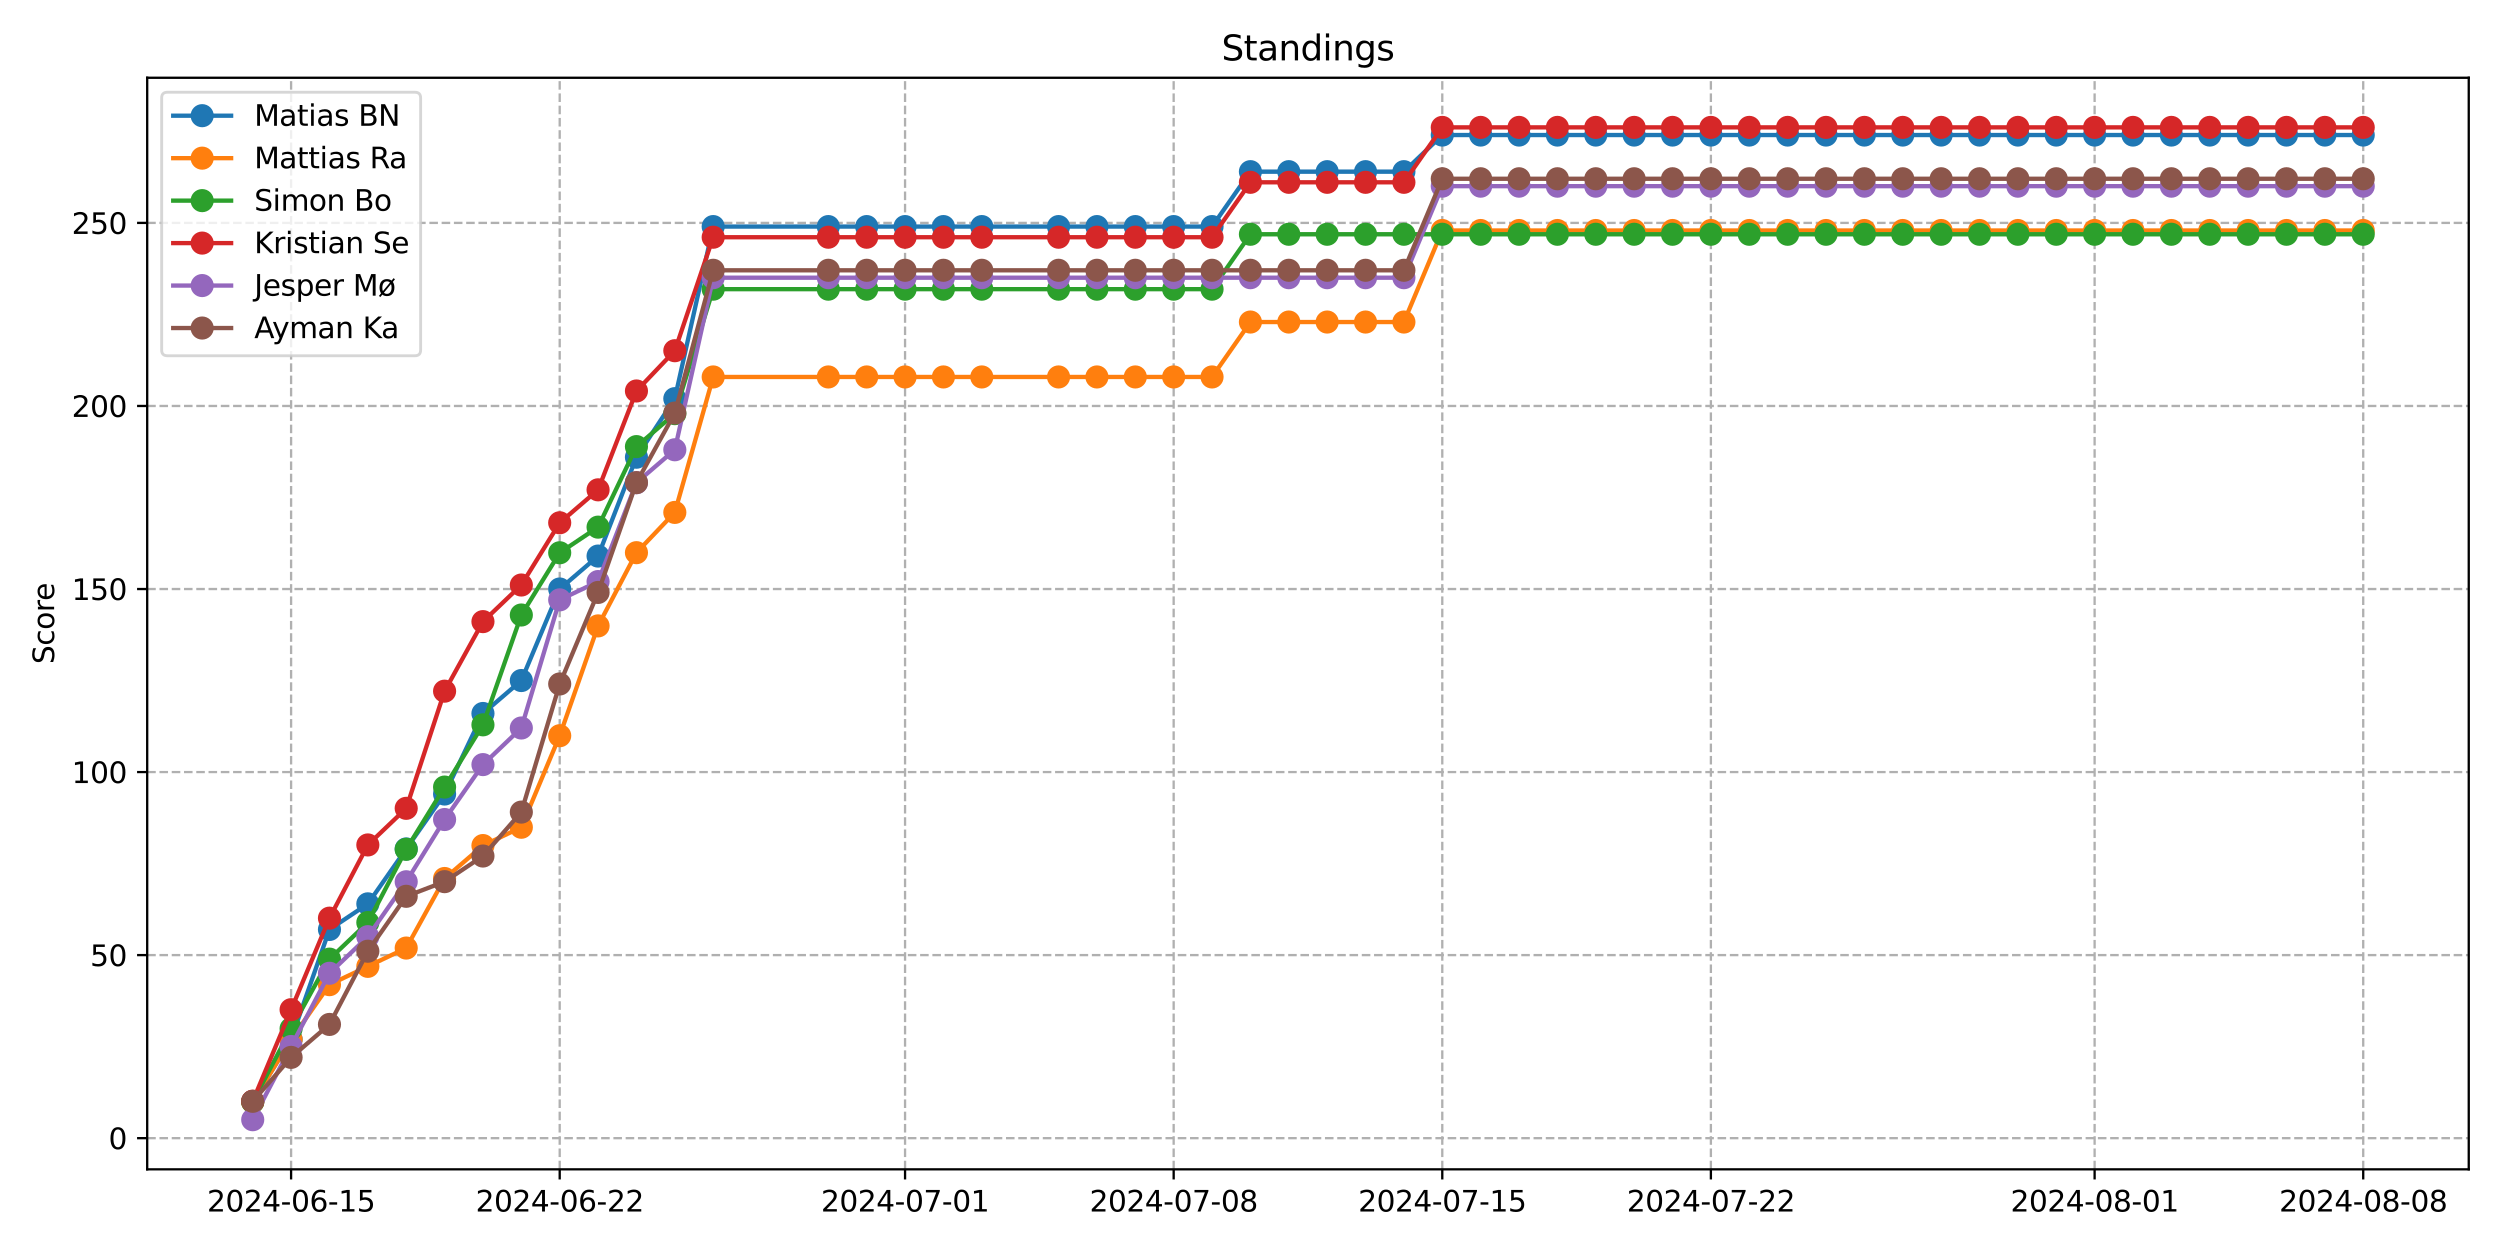 <?xml version="1.0" encoding="utf-8" standalone="no"?>
<!DOCTYPE svg PUBLIC "-//W3C//DTD SVG 1.1//EN"
  "http://www.w3.org/Graphics/SVG/1.1/DTD/svg11.dtd">
<svg xmlns:xlink="http://www.w3.org/1999/xlink" width="864pt" height="432pt" viewBox="0 0 864 432" xmlns="http://www.w3.org/2000/svg" version="1.1">
 <defs>
  <style type="text/css">*{stroke-linejoin: round; stroke-linecap: butt}</style>
 </defs>
 <g id="figure_1">
  <g id="patch_1">
   <path d="M 0 432 
L 864 432 
L 864 0 
L 0 0 
z
" style="fill: #ffffff"/>
  </g>
  <g id="axes_1">
   <g id="patch_2">
    <path d="M 50.87 404.12 
L 853.2 404.12 
L 853.2 26.88 
L 50.87 26.88 
z
" style="fill: #ffffff"/>
   </g>
   <g id="matplotlib.axis_1">
    <g id="xtick_1">
     <g id="line2d_1">
      <path d="M 100.601 404.12 
L 100.601 26.88 
" clip-path="url(#p61f2dbc663)" style="fill: none; stroke-dasharray: 2.96,1.28; stroke-dashoffset: 0; stroke: #b0b0b0; stroke-width: 0.8"/>
     </g>
     <g id="line2d_2">
      <defs>
       <path id="mbdf33c7a1f" d="M 0 0 
L 0 3.5 
" style="stroke: #000000; stroke-width: 0.8"/>
      </defs>
      <g>
       <use xlink:href="#mbdf33c7a1f" x="100.601" y="404.12" style="stroke: #000000; stroke-width: 0.8"/>
      </g>
     </g>
     <g id="text_1">
      <!-- 2024-06-15 -->
      <g transform="translate(71.543 418.718) scale(0.1 -0.1)">
       <defs>
        <path id="DejaVuSans-32" d="M 1228 531 
L 3431 531 
L 3431 0 
L 469 0 
L 469 531 
Q 828 903 1448 1529 
Q 2069 2156 2228 2338 
Q 2531 2678 2651 2914 
Q 2772 3150 2772 3378 
Q 2772 3750 2511 3984 
Q 2250 4219 1831 4219 
Q 1534 4219 1204 4116 
Q 875 4013 500 3803 
L 500 4441 
Q 881 4594 1212 4672 
Q 1544 4750 1819 4750 
Q 2544 4750 2975 4387 
Q 3406 4025 3406 3419 
Q 3406 3131 3298 2873 
Q 3191 2616 2906 2266 
Q 2828 2175 2409 1742 
Q 1991 1309 1228 531 
z
" transform="scale(0.016)"/>
        <path id="DejaVuSans-30" d="M 2034 4250 
Q 1547 4250 1301 3770 
Q 1056 3291 1056 2328 
Q 1056 1369 1301 889 
Q 1547 409 2034 409 
Q 2525 409 2770 889 
Q 3016 1369 3016 2328 
Q 3016 3291 2770 3770 
Q 2525 4250 2034 4250 
z
M 2034 4750 
Q 2819 4750 3233 4129 
Q 3647 3509 3647 2328 
Q 3647 1150 3233 529 
Q 2819 -91 2034 -91 
Q 1250 -91 836 529 
Q 422 1150 422 2328 
Q 422 3509 836 4129 
Q 1250 4750 2034 4750 
z
" transform="scale(0.016)"/>
        <path id="DejaVuSans-34" d="M 2419 4116 
L 825 1625 
L 2419 1625 
L 2419 4116 
z
M 2253 4666 
L 3047 4666 
L 3047 1625 
L 3713 1625 
L 3713 1100 
L 3047 1100 
L 3047 0 
L 2419 0 
L 2419 1100 
L 313 1100 
L 313 1709 
L 2253 4666 
z
" transform="scale(0.016)"/>
        <path id="DejaVuSans-2d" d="M 313 2009 
L 1997 2009 
L 1997 1497 
L 313 1497 
L 313 2009 
z
" transform="scale(0.016)"/>
        <path id="DejaVuSans-36" d="M 2113 2584 
Q 1688 2584 1439 2293 
Q 1191 2003 1191 1497 
Q 1191 994 1439 701 
Q 1688 409 2113 409 
Q 2538 409 2786 701 
Q 3034 994 3034 1497 
Q 3034 2003 2786 2293 
Q 2538 2584 2113 2584 
z
M 3366 4563 
L 3366 3988 
Q 3128 4100 2886 4159 
Q 2644 4219 2406 4219 
Q 1781 4219 1451 3797 
Q 1122 3375 1075 2522 
Q 1259 2794 1537 2939 
Q 1816 3084 2150 3084 
Q 2853 3084 3261 2657 
Q 3669 2231 3669 1497 
Q 3669 778 3244 343 
Q 2819 -91 2113 -91 
Q 1303 -91 875 529 
Q 447 1150 447 2328 
Q 447 3434 972 4092 
Q 1497 4750 2381 4750 
Q 2619 4750 2861 4703 
Q 3103 4656 3366 4563 
z
" transform="scale(0.016)"/>
        <path id="DejaVuSans-31" d="M 794 531 
L 1825 531 
L 1825 4091 
L 703 3866 
L 703 4441 
L 1819 4666 
L 2450 4666 
L 2450 531 
L 3481 531 
L 3481 0 
L 794 0 
L 794 531 
z
" transform="scale(0.016)"/>
        <path id="DejaVuSans-35" d="M 691 4666 
L 3169 4666 
L 3169 4134 
L 1269 4134 
L 1269 2991 
Q 1406 3038 1543 3061 
Q 1681 3084 1819 3084 
Q 2600 3084 3056 2656 
Q 3513 2228 3513 1497 
Q 3513 744 3044 326 
Q 2575 -91 1722 -91 
Q 1428 -91 1123 -41 
Q 819 9 494 109 
L 494 744 
Q 775 591 1075 516 
Q 1375 441 1709 441 
Q 2250 441 2565 725 
Q 2881 1009 2881 1497 
Q 2881 1984 2565 2268 
Q 2250 2553 1709 2553 
Q 1456 2553 1204 2497 
Q 953 2441 691 2322 
L 691 4666 
z
" transform="scale(0.016)"/>
       </defs>
       <use xlink:href="#DejaVuSans-32"/>
       <use xlink:href="#DejaVuSans-30" x="63.623"/>
       <use xlink:href="#DejaVuSans-32" x="127.246"/>
       <use xlink:href="#DejaVuSans-34" x="190.869"/>
       <use xlink:href="#DejaVuSans-2d" x="254.492"/>
       <use xlink:href="#DejaVuSans-30" x="290.576"/>
       <use xlink:href="#DejaVuSans-36" x="354.199"/>
       <use xlink:href="#DejaVuSans-2d" x="417.822"/>
       <use xlink:href="#DejaVuSans-31" x="453.906"/>
       <use xlink:href="#DejaVuSans-35" x="517.529"/>
      </g>
     </g>
    </g>
    <g id="xtick_2">
     <g id="line2d_3">
      <path d="M 193.433 404.12 
L 193.433 26.88 
" clip-path="url(#p61f2dbc663)" style="fill: none; stroke-dasharray: 2.96,1.28; stroke-dashoffset: 0; stroke: #b0b0b0; stroke-width: 0.8"/>
     </g>
     <g id="line2d_4">
      <g>
       <use xlink:href="#mbdf33c7a1f" x="193.433" y="404.12" style="stroke: #000000; stroke-width: 0.8"/>
      </g>
     </g>
     <g id="text_2">
      <!-- 2024-06-22 -->
      <g transform="translate(164.375 418.718) scale(0.1 -0.1)">
       <use xlink:href="#DejaVuSans-32"/>
       <use xlink:href="#DejaVuSans-30" x="63.623"/>
       <use xlink:href="#DejaVuSans-32" x="127.246"/>
       <use xlink:href="#DejaVuSans-34" x="190.869"/>
       <use xlink:href="#DejaVuSans-2d" x="254.492"/>
       <use xlink:href="#DejaVuSans-30" x="290.576"/>
       <use xlink:href="#DejaVuSans-36" x="354.199"/>
       <use xlink:href="#DejaVuSans-2d" x="417.822"/>
       <use xlink:href="#DejaVuSans-32" x="453.906"/>
       <use xlink:href="#DejaVuSans-32" x="517.529"/>
      </g>
     </g>
    </g>
    <g id="xtick_3">
     <g id="line2d_5">
      <path d="M 312.788 404.12 
L 312.788 26.88 
" clip-path="url(#p61f2dbc663)" style="fill: none; stroke-dasharray: 2.96,1.28; stroke-dashoffset: 0; stroke: #b0b0b0; stroke-width: 0.8"/>
     </g>
     <g id="line2d_6">
      <g>
       <use xlink:href="#mbdf33c7a1f" x="312.788" y="404.12" style="stroke: #000000; stroke-width: 0.8"/>
      </g>
     </g>
     <g id="text_3">
      <!-- 2024-07-01 -->
      <g transform="translate(283.73 418.718) scale(0.1 -0.1)">
       <defs>
        <path id="DejaVuSans-37" d="M 525 4666 
L 3525 4666 
L 3525 4397 
L 1831 0 
L 1172 0 
L 2766 4134 
L 525 4134 
L 525 4666 
z
" transform="scale(0.016)"/>
       </defs>
       <use xlink:href="#DejaVuSans-32"/>
       <use xlink:href="#DejaVuSans-30" x="63.623"/>
       <use xlink:href="#DejaVuSans-32" x="127.246"/>
       <use xlink:href="#DejaVuSans-34" x="190.869"/>
       <use xlink:href="#DejaVuSans-2d" x="254.492"/>
       <use xlink:href="#DejaVuSans-30" x="290.576"/>
       <use xlink:href="#DejaVuSans-37" x="354.199"/>
       <use xlink:href="#DejaVuSans-2d" x="417.822"/>
       <use xlink:href="#DejaVuSans-30" x="453.906"/>
       <use xlink:href="#DejaVuSans-31" x="517.529"/>
      </g>
     </g>
    </g>
    <g id="xtick_4">
     <g id="line2d_7">
      <path d="M 405.619 404.12 
L 405.619 26.88 
" clip-path="url(#p61f2dbc663)" style="fill: none; stroke-dasharray: 2.96,1.28; stroke-dashoffset: 0; stroke: #b0b0b0; stroke-width: 0.8"/>
     </g>
     <g id="line2d_8">
      <g>
       <use xlink:href="#mbdf33c7a1f" x="405.619" y="404.12" style="stroke: #000000; stroke-width: 0.8"/>
      </g>
     </g>
     <g id="text_4">
      <!-- 2024-07-08 -->
      <g transform="translate(376.561 418.718) scale(0.1 -0.1)">
       <defs>
        <path id="DejaVuSans-38" d="M 2034 2216 
Q 1584 2216 1326 1975 
Q 1069 1734 1069 1313 
Q 1069 891 1326 650 
Q 1584 409 2034 409 
Q 2484 409 2743 651 
Q 3003 894 3003 1313 
Q 3003 1734 2745 1975 
Q 2488 2216 2034 2216 
z
M 1403 2484 
Q 997 2584 770 2862 
Q 544 3141 544 3541 
Q 544 4100 942 4425 
Q 1341 4750 2034 4750 
Q 2731 4750 3128 4425 
Q 3525 4100 3525 3541 
Q 3525 3141 3298 2862 
Q 3072 2584 2669 2484 
Q 3125 2378 3379 2068 
Q 3634 1759 3634 1313 
Q 3634 634 3220 271 
Q 2806 -91 2034 -91 
Q 1263 -91 848 271 
Q 434 634 434 1313 
Q 434 1759 690 2068 
Q 947 2378 1403 2484 
z
M 1172 3481 
Q 1172 3119 1398 2916 
Q 1625 2713 2034 2713 
Q 2441 2713 2670 2916 
Q 2900 3119 2900 3481 
Q 2900 3844 2670 4047 
Q 2441 4250 2034 4250 
Q 1625 4250 1398 4047 
Q 1172 3844 1172 3481 
z
" transform="scale(0.016)"/>
       </defs>
       <use xlink:href="#DejaVuSans-32"/>
       <use xlink:href="#DejaVuSans-30" x="63.623"/>
       <use xlink:href="#DejaVuSans-32" x="127.246"/>
       <use xlink:href="#DejaVuSans-34" x="190.869"/>
       <use xlink:href="#DejaVuSans-2d" x="254.492"/>
       <use xlink:href="#DejaVuSans-30" x="290.576"/>
       <use xlink:href="#DejaVuSans-37" x="354.199"/>
       <use xlink:href="#DejaVuSans-2d" x="417.822"/>
       <use xlink:href="#DejaVuSans-30" x="453.906"/>
       <use xlink:href="#DejaVuSans-38" x="517.529"/>
      </g>
     </g>
    </g>
    <g id="xtick_5">
     <g id="line2d_9">
      <path d="M 498.451 404.12 
L 498.451 26.88 
" clip-path="url(#p61f2dbc663)" style="fill: none; stroke-dasharray: 2.96,1.28; stroke-dashoffset: 0; stroke: #b0b0b0; stroke-width: 0.8"/>
     </g>
     <g id="line2d_10">
      <g>
       <use xlink:href="#mbdf33c7a1f" x="498.451" y="404.12" style="stroke: #000000; stroke-width: 0.8"/>
      </g>
     </g>
     <g id="text_5">
      <!-- 2024-07-15 -->
      <g transform="translate(469.393 418.718) scale(0.1 -0.1)">
       <use xlink:href="#DejaVuSans-32"/>
       <use xlink:href="#DejaVuSans-30" x="63.623"/>
       <use xlink:href="#DejaVuSans-32" x="127.246"/>
       <use xlink:href="#DejaVuSans-34" x="190.869"/>
       <use xlink:href="#DejaVuSans-2d" x="254.492"/>
       <use xlink:href="#DejaVuSans-30" x="290.576"/>
       <use xlink:href="#DejaVuSans-37" x="354.199"/>
       <use xlink:href="#DejaVuSans-2d" x="417.822"/>
       <use xlink:href="#DejaVuSans-31" x="453.906"/>
       <use xlink:href="#DejaVuSans-35" x="517.529"/>
      </g>
     </g>
    </g>
    <g id="xtick_6">
     <g id="line2d_11">
      <path d="M 591.282 404.12 
L 591.282 26.88 
" clip-path="url(#p61f2dbc663)" style="fill: none; stroke-dasharray: 2.96,1.28; stroke-dashoffset: 0; stroke: #b0b0b0; stroke-width: 0.8"/>
     </g>
     <g id="line2d_12">
      <g>
       <use xlink:href="#mbdf33c7a1f" x="591.282" y="404.12" style="stroke: #000000; stroke-width: 0.8"/>
      </g>
     </g>
     <g id="text_6">
      <!-- 2024-07-22 -->
      <g transform="translate(562.225 418.718) scale(0.1 -0.1)">
       <use xlink:href="#DejaVuSans-32"/>
       <use xlink:href="#DejaVuSans-30" x="63.623"/>
       <use xlink:href="#DejaVuSans-32" x="127.246"/>
       <use xlink:href="#DejaVuSans-34" x="190.869"/>
       <use xlink:href="#DejaVuSans-2d" x="254.492"/>
       <use xlink:href="#DejaVuSans-30" x="290.576"/>
       <use xlink:href="#DejaVuSans-37" x="354.199"/>
       <use xlink:href="#DejaVuSans-2d" x="417.822"/>
       <use xlink:href="#DejaVuSans-32" x="453.906"/>
       <use xlink:href="#DejaVuSans-32" x="517.529"/>
      </g>
     </g>
    </g>
    <g id="xtick_7">
     <g id="line2d_13">
      <path d="M 723.899 404.12 
L 723.899 26.88 
" clip-path="url(#p61f2dbc663)" style="fill: none; stroke-dasharray: 2.96,1.28; stroke-dashoffset: 0; stroke: #b0b0b0; stroke-width: 0.8"/>
     </g>
     <g id="line2d_14">
      <g>
       <use xlink:href="#mbdf33c7a1f" x="723.899" y="404.12" style="stroke: #000000; stroke-width: 0.8"/>
      </g>
     </g>
     <g id="text_7">
      <!-- 2024-08-01 -->
      <g transform="translate(694.841 418.718) scale(0.1 -0.1)">
       <use xlink:href="#DejaVuSans-32"/>
       <use xlink:href="#DejaVuSans-30" x="63.623"/>
       <use xlink:href="#DejaVuSans-32" x="127.246"/>
       <use xlink:href="#DejaVuSans-34" x="190.869"/>
       <use xlink:href="#DejaVuSans-2d" x="254.492"/>
       <use xlink:href="#DejaVuSans-30" x="290.576"/>
       <use xlink:href="#DejaVuSans-38" x="354.199"/>
       <use xlink:href="#DejaVuSans-2d" x="417.822"/>
       <use xlink:href="#DejaVuSans-30" x="453.906"/>
       <use xlink:href="#DejaVuSans-31" x="517.529"/>
      </g>
     </g>
    </g>
    <g id="xtick_8">
     <g id="line2d_15">
      <path d="M 816.73 404.12 
L 816.73 26.88 
" clip-path="url(#p61f2dbc663)" style="fill: none; stroke-dasharray: 2.96,1.28; stroke-dashoffset: 0; stroke: #b0b0b0; stroke-width: 0.8"/>
     </g>
     <g id="line2d_16">
      <g>
       <use xlink:href="#mbdf33c7a1f" x="816.73" y="404.12" style="stroke: #000000; stroke-width: 0.8"/>
      </g>
     </g>
     <g id="text_8">
      <!-- 2024-08-08 -->
      <g transform="translate(787.673 418.718) scale(0.1 -0.1)">
       <use xlink:href="#DejaVuSans-32"/>
       <use xlink:href="#DejaVuSans-30" x="63.623"/>
       <use xlink:href="#DejaVuSans-32" x="127.246"/>
       <use xlink:href="#DejaVuSans-34" x="190.869"/>
       <use xlink:href="#DejaVuSans-2d" x="254.492"/>
       <use xlink:href="#DejaVuSans-30" x="290.576"/>
       <use xlink:href="#DejaVuSans-38" x="354.199"/>
       <use xlink:href="#DejaVuSans-2d" x="417.822"/>
       <use xlink:href="#DejaVuSans-30" x="453.906"/>
       <use xlink:href="#DejaVuSans-38" x="517.529"/>
      </g>
     </g>
    </g>
   </g>
   <g id="matplotlib.axis_2">
    <g id="ytick_1">
     <g id="line2d_17">
      <path d="M 50.87 393.345 
L 853.2 393.345 
" clip-path="url(#p61f2dbc663)" style="fill: none; stroke-dasharray: 2.96,1.28; stroke-dashoffset: 0; stroke: #b0b0b0; stroke-width: 0.8"/>
     </g>
     <g id="line2d_18">
      <defs>
       <path id="m044a8997f4" d="M 0 0 
L -3.5 0 
" style="stroke: #000000; stroke-width: 0.8"/>
      </defs>
      <g>
       <use xlink:href="#m044a8997f4" x="50.87" y="393.345" style="stroke: #000000; stroke-width: 0.8"/>
      </g>
     </g>
     <g id="text_9">
      <!-- 0 -->
      <g transform="translate(37.508 397.144) scale(0.1 -0.1)">
       <use xlink:href="#DejaVuSans-30"/>
      </g>
     </g>
    </g>
    <g id="ytick_2">
     <g id="line2d_19">
      <path d="M 50.87 330.084 
L 853.2 330.084 
" clip-path="url(#p61f2dbc663)" style="fill: none; stroke-dasharray: 2.96,1.28; stroke-dashoffset: 0; stroke: #b0b0b0; stroke-width: 0.8"/>
     </g>
     <g id="line2d_20">
      <g>
       <use xlink:href="#m044a8997f4" x="50.87" y="330.084" style="stroke: #000000; stroke-width: 0.8"/>
      </g>
     </g>
     <g id="text_10">
      <!-- 50 -->
      <g transform="translate(31.145 333.883) scale(0.1 -0.1)">
       <use xlink:href="#DejaVuSans-35"/>
       <use xlink:href="#DejaVuSans-30" x="63.623"/>
      </g>
     </g>
    </g>
    <g id="ytick_3">
     <g id="line2d_21">
      <path d="M 50.87 266.823 
L 853.2 266.823 
" clip-path="url(#p61f2dbc663)" style="fill: none; stroke-dasharray: 2.96,1.28; stroke-dashoffset: 0; stroke: #b0b0b0; stroke-width: 0.8"/>
     </g>
     <g id="line2d_22">
      <g>
       <use xlink:href="#m044a8997f4" x="50.87" y="266.823" style="stroke: #000000; stroke-width: 0.8"/>
      </g>
     </g>
     <g id="text_11">
      <!-- 100 -->
      <g transform="translate(24.782 270.622) scale(0.1 -0.1)">
       <use xlink:href="#DejaVuSans-31"/>
       <use xlink:href="#DejaVuSans-30" x="63.623"/>
       <use xlink:href="#DejaVuSans-30" x="127.246"/>
      </g>
     </g>
    </g>
    <g id="ytick_4">
     <g id="line2d_23">
      <path d="M 50.87 203.562 
L 853.2 203.562 
" clip-path="url(#p61f2dbc663)" style="fill: none; stroke-dasharray: 2.96,1.28; stroke-dashoffset: 0; stroke: #b0b0b0; stroke-width: 0.8"/>
     </g>
     <g id="line2d_24">
      <g>
       <use xlink:href="#m044a8997f4" x="50.87" y="203.562" style="stroke: #000000; stroke-width: 0.8"/>
      </g>
     </g>
     <g id="text_12">
      <!-- 150 -->
      <g transform="translate(24.782 207.361) scale(0.1 -0.1)">
       <use xlink:href="#DejaVuSans-31"/>
       <use xlink:href="#DejaVuSans-35" x="63.623"/>
       <use xlink:href="#DejaVuSans-30" x="127.246"/>
      </g>
     </g>
    </g>
    <g id="ytick_5">
     <g id="line2d_25">
      <path d="M 50.87 140.301 
L 853.2 140.301 
" clip-path="url(#p61f2dbc663)" style="fill: none; stroke-dasharray: 2.96,1.28; stroke-dashoffset: 0; stroke: #b0b0b0; stroke-width: 0.8"/>
     </g>
     <g id="line2d_26">
      <g>
       <use xlink:href="#m044a8997f4" x="50.87" y="140.301" style="stroke: #000000; stroke-width: 0.8"/>
      </g>
     </g>
     <g id="text_13">
      <!-- 200 -->
      <g transform="translate(24.782 144.1) scale(0.1 -0.1)">
       <use xlink:href="#DejaVuSans-32"/>
       <use xlink:href="#DejaVuSans-30" x="63.623"/>
       <use xlink:href="#DejaVuSans-30" x="127.246"/>
      </g>
     </g>
    </g>
    <g id="ytick_6">
     <g id="line2d_27">
      <path d="M 50.87 77.04 
L 853.2 77.04 
" clip-path="url(#p61f2dbc663)" style="fill: none; stroke-dasharray: 2.96,1.28; stroke-dashoffset: 0; stroke: #b0b0b0; stroke-width: 0.8"/>
     </g>
     <g id="line2d_28">
      <g>
       <use xlink:href="#m044a8997f4" x="50.87" y="77.04" style="stroke: #000000; stroke-width: 0.8"/>
      </g>
     </g>
     <g id="text_14">
      <!-- 250 -->
      <g transform="translate(24.782 80.839) scale(0.1 -0.1)">
       <use xlink:href="#DejaVuSans-32"/>
       <use xlink:href="#DejaVuSans-35" x="63.623"/>
       <use xlink:href="#DejaVuSans-30" x="127.246"/>
      </g>
     </g>
    </g>
    <g id="text_15">
     <!-- Score -->
     <g transform="translate(18.703 229.502) rotate(-90) scale(0.1 -0.1)">
      <defs>
       <path id="DejaVuSans-53" d="M 3425 4513 
L 3425 3897 
Q 3066 4069 2747 4153 
Q 2428 4238 2131 4238 
Q 1616 4238 1336 4038 
Q 1056 3838 1056 3469 
Q 1056 3159 1242 3001 
Q 1428 2844 1947 2747 
L 2328 2669 
Q 3034 2534 3370 2195 
Q 3706 1856 3706 1288 
Q 3706 609 3251 259 
Q 2797 -91 1919 -91 
Q 1588 -91 1214 -16 
Q 841 59 441 206 
L 441 856 
Q 825 641 1194 531 
Q 1563 422 1919 422 
Q 2459 422 2753 634 
Q 3047 847 3047 1241 
Q 3047 1584 2836 1778 
Q 2625 1972 2144 2069 
L 1759 2144 
Q 1053 2284 737 2584 
Q 422 2884 422 3419 
Q 422 4038 858 4394 
Q 1294 4750 2059 4750 
Q 2388 4750 2728 4690 
Q 3069 4631 3425 4513 
z
" transform="scale(0.016)"/>
       <path id="DejaVuSans-63" d="M 3122 3366 
L 3122 2828 
Q 2878 2963 2633 3030 
Q 2388 3097 2138 3097 
Q 1578 3097 1268 2742 
Q 959 2388 959 1747 
Q 959 1106 1268 751 
Q 1578 397 2138 397 
Q 2388 397 2633 464 
Q 2878 531 3122 666 
L 3122 134 
Q 2881 22 2623 -34 
Q 2366 -91 2075 -91 
Q 1284 -91 818 406 
Q 353 903 353 1747 
Q 353 2603 823 3093 
Q 1294 3584 2113 3584 
Q 2378 3584 2631 3529 
Q 2884 3475 3122 3366 
z
" transform="scale(0.016)"/>
       <path id="DejaVuSans-6f" d="M 1959 3097 
Q 1497 3097 1228 2736 
Q 959 2375 959 1747 
Q 959 1119 1226 758 
Q 1494 397 1959 397 
Q 2419 397 2687 759 
Q 2956 1122 2956 1747 
Q 2956 2369 2687 2733 
Q 2419 3097 1959 3097 
z
M 1959 3584 
Q 2709 3584 3137 3096 
Q 3566 2609 3566 1747 
Q 3566 888 3137 398 
Q 2709 -91 1959 -91 
Q 1206 -91 779 398 
Q 353 888 353 1747 
Q 353 2609 779 3096 
Q 1206 3584 1959 3584 
z
" transform="scale(0.016)"/>
       <path id="DejaVuSans-72" d="M 2631 2963 
Q 2534 3019 2420 3045 
Q 2306 3072 2169 3072 
Q 1681 3072 1420 2755 
Q 1159 2438 1159 1844 
L 1159 0 
L 581 0 
L 581 3500 
L 1159 3500 
L 1159 2956 
Q 1341 3275 1631 3429 
Q 1922 3584 2338 3584 
Q 2397 3584 2469 3576 
Q 2541 3569 2628 3553 
L 2631 2963 
z
" transform="scale(0.016)"/>
       <path id="DejaVuSans-65" d="M 3597 1894 
L 3597 1613 
L 953 1613 
Q 991 1019 1311 708 
Q 1631 397 2203 397 
Q 2534 397 2845 478 
Q 3156 559 3463 722 
L 3463 178 
Q 3153 47 2828 -22 
Q 2503 -91 2169 -91 
Q 1331 -91 842 396 
Q 353 884 353 1716 
Q 353 2575 817 3079 
Q 1281 3584 2069 3584 
Q 2775 3584 3186 3129 
Q 3597 2675 3597 1894 
z
M 3022 2063 
Q 3016 2534 2758 2815 
Q 2500 3097 2075 3097 
Q 1594 3097 1305 2825 
Q 1016 2553 972 2059 
L 3022 2063 
z
" transform="scale(0.016)"/>
      </defs>
      <use xlink:href="#DejaVuSans-53"/>
      <use xlink:href="#DejaVuSans-63" x="63.477"/>
      <use xlink:href="#DejaVuSans-6f" x="118.457"/>
      <use xlink:href="#DejaVuSans-72" x="179.639"/>
      <use xlink:href="#DejaVuSans-65" x="218.502"/>
     </g>
    </g>
   </g>
   <g id="line2d_29">
    <path d="M 87.34 380.693 
L 100.601 359.185 
L 113.863 321.228 
L 127.125 312.371 
L 140.386 293.393 
L 153.648 274.415 
L 166.909 246.58 
L 180.171 235.193 
L 193.433 203.562 
L 206.694 192.175 
L 219.956 158.014 
L 233.218 137.771 
L 246.479 78.305 
L 286.264 78.305 
L 299.526 78.305 
L 312.788 78.305 
L 326.049 78.305 
L 339.311 78.305 
L 365.834 78.305 
L 379.096 78.305 
L 392.358 78.305 
L 405.619 78.305 
L 418.881 78.305 
L 432.143 59.327 
L 445.404 59.327 
L 458.666 59.327 
L 471.927 59.327 
L 485.189 59.327 
L 498.451 46.675 
L 511.712 46.675 
L 524.974 46.675 
L 538.236 46.675 
L 551.497 46.675 
L 564.759 46.675 
L 578.021 46.675 
L 591.282 46.675 
L 604.544 46.675 
L 617.806 46.675 
L 631.067 46.675 
L 644.329 46.675 
L 657.591 46.675 
L 670.852 46.675 
L 684.114 46.675 
L 697.376 46.675 
L 710.637 46.675 
L 723.899 46.675 
L 737.161 46.675 
L 750.422 46.675 
L 763.684 46.675 
L 776.945 46.675 
L 790.207 46.675 
L 803.469 46.675 
L 816.73 46.675 
" clip-path="url(#p61f2dbc663)" style="fill: none; stroke: #1f77b4; stroke-width: 1.5; stroke-linecap: square"/>
    <defs>
     <path id="m33bc23826d" d="M 0 3.5 
C 0.928 3.5 1.819 3.131 2.475 2.475 
C 3.131 1.819 3.5 0.928 3.5 0 
C 3.5 -0.928 3.131 -1.819 2.475 -2.475 
C 1.819 -3.131 0.928 -3.5 0 -3.5 
C -0.928 -3.5 -1.819 -3.131 -2.475 -2.475 
C -3.131 -1.819 -3.5 -0.928 -3.5 0 
C -3.5 0.928 -3.131 1.819 -2.475 2.475 
C -1.819 3.131 -0.928 3.5 0 3.5 
z
" style="stroke: #1f77b4"/>
    </defs>
    <g clip-path="url(#p61f2dbc663)">
     <use xlink:href="#m33bc23826d" x="87.34" y="380.693" style="fill: #1f77b4; stroke: #1f77b4"/>
     <use xlink:href="#m33bc23826d" x="100.601" y="359.185" style="fill: #1f77b4; stroke: #1f77b4"/>
     <use xlink:href="#m33bc23826d" x="113.863" y="321.228" style="fill: #1f77b4; stroke: #1f77b4"/>
     <use xlink:href="#m33bc23826d" x="127.125" y="312.371" style="fill: #1f77b4; stroke: #1f77b4"/>
     <use xlink:href="#m33bc23826d" x="140.386" y="293.393" style="fill: #1f77b4; stroke: #1f77b4"/>
     <use xlink:href="#m33bc23826d" x="153.648" y="274.415" style="fill: #1f77b4; stroke: #1f77b4"/>
     <use xlink:href="#m33bc23826d" x="166.909" y="246.58" style="fill: #1f77b4; stroke: #1f77b4"/>
     <use xlink:href="#m33bc23826d" x="180.171" y="235.193" style="fill: #1f77b4; stroke: #1f77b4"/>
     <use xlink:href="#m33bc23826d" x="193.433" y="203.562" style="fill: #1f77b4; stroke: #1f77b4"/>
     <use xlink:href="#m33bc23826d" x="206.694" y="192.175" style="fill: #1f77b4; stroke: #1f77b4"/>
     <use xlink:href="#m33bc23826d" x="219.956" y="158.014" style="fill: #1f77b4; stroke: #1f77b4"/>
     <use xlink:href="#m33bc23826d" x="233.218" y="137.771" style="fill: #1f77b4; stroke: #1f77b4"/>
     <use xlink:href="#m33bc23826d" x="246.479" y="78.305" style="fill: #1f77b4; stroke: #1f77b4"/>
     <use xlink:href="#m33bc23826d" x="286.264" y="78.305" style="fill: #1f77b4; stroke: #1f77b4"/>
     <use xlink:href="#m33bc23826d" x="299.526" y="78.305" style="fill: #1f77b4; stroke: #1f77b4"/>
     <use xlink:href="#m33bc23826d" x="312.788" y="78.305" style="fill: #1f77b4; stroke: #1f77b4"/>
     <use xlink:href="#m33bc23826d" x="326.049" y="78.305" style="fill: #1f77b4; stroke: #1f77b4"/>
     <use xlink:href="#m33bc23826d" x="339.311" y="78.305" style="fill: #1f77b4; stroke: #1f77b4"/>
     <use xlink:href="#m33bc23826d" x="365.834" y="78.305" style="fill: #1f77b4; stroke: #1f77b4"/>
     <use xlink:href="#m33bc23826d" x="379.096" y="78.305" style="fill: #1f77b4; stroke: #1f77b4"/>
     <use xlink:href="#m33bc23826d" x="392.358" y="78.305" style="fill: #1f77b4; stroke: #1f77b4"/>
     <use xlink:href="#m33bc23826d" x="405.619" y="78.305" style="fill: #1f77b4; stroke: #1f77b4"/>
     <use xlink:href="#m33bc23826d" x="418.881" y="78.305" style="fill: #1f77b4; stroke: #1f77b4"/>
     <use xlink:href="#m33bc23826d" x="432.143" y="59.327" style="fill: #1f77b4; stroke: #1f77b4"/>
     <use xlink:href="#m33bc23826d" x="445.404" y="59.327" style="fill: #1f77b4; stroke: #1f77b4"/>
     <use xlink:href="#m33bc23826d" x="458.666" y="59.327" style="fill: #1f77b4; stroke: #1f77b4"/>
     <use xlink:href="#m33bc23826d" x="471.927" y="59.327" style="fill: #1f77b4; stroke: #1f77b4"/>
     <use xlink:href="#m33bc23826d" x="485.189" y="59.327" style="fill: #1f77b4; stroke: #1f77b4"/>
     <use xlink:href="#m33bc23826d" x="498.451" y="46.675" style="fill: #1f77b4; stroke: #1f77b4"/>
     <use xlink:href="#m33bc23826d" x="511.712" y="46.675" style="fill: #1f77b4; stroke: #1f77b4"/>
     <use xlink:href="#m33bc23826d" x="524.974" y="46.675" style="fill: #1f77b4; stroke: #1f77b4"/>
     <use xlink:href="#m33bc23826d" x="538.236" y="46.675" style="fill: #1f77b4; stroke: #1f77b4"/>
     <use xlink:href="#m33bc23826d" x="551.497" y="46.675" style="fill: #1f77b4; stroke: #1f77b4"/>
     <use xlink:href="#m33bc23826d" x="564.759" y="46.675" style="fill: #1f77b4; stroke: #1f77b4"/>
     <use xlink:href="#m33bc23826d" x="578.021" y="46.675" style="fill: #1f77b4; stroke: #1f77b4"/>
     <use xlink:href="#m33bc23826d" x="591.282" y="46.675" style="fill: #1f77b4; stroke: #1f77b4"/>
     <use xlink:href="#m33bc23826d" x="604.544" y="46.675" style="fill: #1f77b4; stroke: #1f77b4"/>
     <use xlink:href="#m33bc23826d" x="617.806" y="46.675" style="fill: #1f77b4; stroke: #1f77b4"/>
     <use xlink:href="#m33bc23826d" x="631.067" y="46.675" style="fill: #1f77b4; stroke: #1f77b4"/>
     <use xlink:href="#m33bc23826d" x="644.329" y="46.675" style="fill: #1f77b4; stroke: #1f77b4"/>
     <use xlink:href="#m33bc23826d" x="657.591" y="46.675" style="fill: #1f77b4; stroke: #1f77b4"/>
     <use xlink:href="#m33bc23826d" x="670.852" y="46.675" style="fill: #1f77b4; stroke: #1f77b4"/>
     <use xlink:href="#m33bc23826d" x="684.114" y="46.675" style="fill: #1f77b4; stroke: #1f77b4"/>
     <use xlink:href="#m33bc23826d" x="697.376" y="46.675" style="fill: #1f77b4; stroke: #1f77b4"/>
     <use xlink:href="#m33bc23826d" x="710.637" y="46.675" style="fill: #1f77b4; stroke: #1f77b4"/>
     <use xlink:href="#m33bc23826d" x="723.899" y="46.675" style="fill: #1f77b4; stroke: #1f77b4"/>
     <use xlink:href="#m33bc23826d" x="737.161" y="46.675" style="fill: #1f77b4; stroke: #1f77b4"/>
     <use xlink:href="#m33bc23826d" x="750.422" y="46.675" style="fill: #1f77b4; stroke: #1f77b4"/>
     <use xlink:href="#m33bc23826d" x="763.684" y="46.675" style="fill: #1f77b4; stroke: #1f77b4"/>
     <use xlink:href="#m33bc23826d" x="776.945" y="46.675" style="fill: #1f77b4; stroke: #1f77b4"/>
     <use xlink:href="#m33bc23826d" x="790.207" y="46.675" style="fill: #1f77b4; stroke: #1f77b4"/>
     <use xlink:href="#m33bc23826d" x="803.469" y="46.675" style="fill: #1f77b4; stroke: #1f77b4"/>
     <use xlink:href="#m33bc23826d" x="816.73" y="46.675" style="fill: #1f77b4; stroke: #1f77b4"/>
    </g>
   </g>
   <g id="line2d_30">
    <path d="M 87.34 380.789 
L 100.601 359.28 
L 113.863 340.301 
L 127.125 333.975 
L 140.386 327.649 
L 153.648 303.61 
L 166.909 292.223 
L 180.171 285.897 
L 193.433 254.266 
L 206.694 216.31 
L 219.956 191.005 
L 233.218 177.088 
L 246.479 130.275 
L 286.264 130.275 
L 299.526 130.275 
L 312.788 130.275 
L 326.049 130.275 
L 339.311 130.275 
L 365.834 130.275 
L 379.096 130.275 
L 392.358 130.275 
L 405.619 130.275 
L 418.881 130.275 
L 432.143 111.296 
L 445.404 111.296 
L 458.666 111.296 
L 471.927 111.296 
L 485.189 111.296 
L 498.451 79.666 
L 511.712 79.666 
L 524.974 79.666 
L 538.236 79.666 
L 551.497 79.666 
L 564.759 79.666 
L 578.021 79.666 
L 591.282 79.666 
L 604.544 79.666 
L 617.806 79.666 
L 631.067 79.666 
L 644.329 79.666 
L 657.591 79.666 
L 670.852 79.666 
L 684.114 79.666 
L 697.376 79.666 
L 710.637 79.666 
L 723.899 79.666 
L 737.161 79.666 
L 750.422 79.666 
L 763.684 79.666 
L 776.945 79.666 
L 790.207 79.666 
L 803.469 79.666 
L 816.73 79.666 
" clip-path="url(#p61f2dbc663)" style="fill: none; stroke: #ff7f0e; stroke-width: 1.5; stroke-linecap: square"/>
    <defs>
     <path id="m52bfaabc51" d="M 0 3.5 
C 0.928 3.5 1.819 3.131 2.475 2.475 
C 3.131 1.819 3.5 0.928 3.5 0 
C 3.5 -0.928 3.131 -1.819 2.475 -2.475 
C 1.819 -3.131 0.928 -3.5 0 -3.5 
C -0.928 -3.5 -1.819 -3.131 -2.475 -2.475 
C -3.131 -1.819 -3.5 -0.928 -3.5 0 
C -3.5 0.928 -3.131 1.819 -2.475 2.475 
C -1.819 3.131 -0.928 3.5 0 3.5 
z
" style="stroke: #ff7f0e"/>
    </defs>
    <g clip-path="url(#p61f2dbc663)">
     <use xlink:href="#m52bfaabc51" x="87.34" y="380.789" style="fill: #ff7f0e; stroke: #ff7f0e"/>
     <use xlink:href="#m52bfaabc51" x="100.601" y="359.28" style="fill: #ff7f0e; stroke: #ff7f0e"/>
     <use xlink:href="#m52bfaabc51" x="113.863" y="340.301" style="fill: #ff7f0e; stroke: #ff7f0e"/>
     <use xlink:href="#m52bfaabc51" x="127.125" y="333.975" style="fill: #ff7f0e; stroke: #ff7f0e"/>
     <use xlink:href="#m52bfaabc51" x="140.386" y="327.649" style="fill: #ff7f0e; stroke: #ff7f0e"/>
     <use xlink:href="#m52bfaabc51" x="153.648" y="303.61" style="fill: #ff7f0e; stroke: #ff7f0e"/>
     <use xlink:href="#m52bfaabc51" x="166.909" y="292.223" style="fill: #ff7f0e; stroke: #ff7f0e"/>
     <use xlink:href="#m52bfaabc51" x="180.171" y="285.897" style="fill: #ff7f0e; stroke: #ff7f0e"/>
     <use xlink:href="#m52bfaabc51" x="193.433" y="254.266" style="fill: #ff7f0e; stroke: #ff7f0e"/>
     <use xlink:href="#m52bfaabc51" x="206.694" y="216.31" style="fill: #ff7f0e; stroke: #ff7f0e"/>
     <use xlink:href="#m52bfaabc51" x="219.956" y="191.005" style="fill: #ff7f0e; stroke: #ff7f0e"/>
     <use xlink:href="#m52bfaabc51" x="233.218" y="177.088" style="fill: #ff7f0e; stroke: #ff7f0e"/>
     <use xlink:href="#m52bfaabc51" x="246.479" y="130.275" style="fill: #ff7f0e; stroke: #ff7f0e"/>
     <use xlink:href="#m52bfaabc51" x="286.264" y="130.275" style="fill: #ff7f0e; stroke: #ff7f0e"/>
     <use xlink:href="#m52bfaabc51" x="299.526" y="130.275" style="fill: #ff7f0e; stroke: #ff7f0e"/>
     <use xlink:href="#m52bfaabc51" x="312.788" y="130.275" style="fill: #ff7f0e; stroke: #ff7f0e"/>
     <use xlink:href="#m52bfaabc51" x="326.049" y="130.275" style="fill: #ff7f0e; stroke: #ff7f0e"/>
     <use xlink:href="#m52bfaabc51" x="339.311" y="130.275" style="fill: #ff7f0e; stroke: #ff7f0e"/>
     <use xlink:href="#m52bfaabc51" x="365.834" y="130.275" style="fill: #ff7f0e; stroke: #ff7f0e"/>
     <use xlink:href="#m52bfaabc51" x="379.096" y="130.275" style="fill: #ff7f0e; stroke: #ff7f0e"/>
     <use xlink:href="#m52bfaabc51" x="392.358" y="130.275" style="fill: #ff7f0e; stroke: #ff7f0e"/>
     <use xlink:href="#m52bfaabc51" x="405.619" y="130.275" style="fill: #ff7f0e; stroke: #ff7f0e"/>
     <use xlink:href="#m52bfaabc51" x="418.881" y="130.275" style="fill: #ff7f0e; stroke: #ff7f0e"/>
     <use xlink:href="#m52bfaabc51" x="432.143" y="111.296" style="fill: #ff7f0e; stroke: #ff7f0e"/>
     <use xlink:href="#m52bfaabc51" x="445.404" y="111.296" style="fill: #ff7f0e; stroke: #ff7f0e"/>
     <use xlink:href="#m52bfaabc51" x="458.666" y="111.296" style="fill: #ff7f0e; stroke: #ff7f0e"/>
     <use xlink:href="#m52bfaabc51" x="471.927" y="111.296" style="fill: #ff7f0e; stroke: #ff7f0e"/>
     <use xlink:href="#m52bfaabc51" x="485.189" y="111.296" style="fill: #ff7f0e; stroke: #ff7f0e"/>
     <use xlink:href="#m52bfaabc51" x="498.451" y="79.666" style="fill: #ff7f0e; stroke: #ff7f0e"/>
     <use xlink:href="#m52bfaabc51" x="511.712" y="79.666" style="fill: #ff7f0e; stroke: #ff7f0e"/>
     <use xlink:href="#m52bfaabc51" x="524.974" y="79.666" style="fill: #ff7f0e; stroke: #ff7f0e"/>
     <use xlink:href="#m52bfaabc51" x="538.236" y="79.666" style="fill: #ff7f0e; stroke: #ff7f0e"/>
     <use xlink:href="#m52bfaabc51" x="551.497" y="79.666" style="fill: #ff7f0e; stroke: #ff7f0e"/>
     <use xlink:href="#m52bfaabc51" x="564.759" y="79.666" style="fill: #ff7f0e; stroke: #ff7f0e"/>
     <use xlink:href="#m52bfaabc51" x="578.021" y="79.666" style="fill: #ff7f0e; stroke: #ff7f0e"/>
     <use xlink:href="#m52bfaabc51" x="591.282" y="79.666" style="fill: #ff7f0e; stroke: #ff7f0e"/>
     <use xlink:href="#m52bfaabc51" x="604.544" y="79.666" style="fill: #ff7f0e; stroke: #ff7f0e"/>
     <use xlink:href="#m52bfaabc51" x="617.806" y="79.666" style="fill: #ff7f0e; stroke: #ff7f0e"/>
     <use xlink:href="#m52bfaabc51" x="631.067" y="79.666" style="fill: #ff7f0e; stroke: #ff7f0e"/>
     <use xlink:href="#m52bfaabc51" x="644.329" y="79.666" style="fill: #ff7f0e; stroke: #ff7f0e"/>
     <use xlink:href="#m52bfaabc51" x="657.591" y="79.666" style="fill: #ff7f0e; stroke: #ff7f0e"/>
     <use xlink:href="#m52bfaabc51" x="670.852" y="79.666" style="fill: #ff7f0e; stroke: #ff7f0e"/>
     <use xlink:href="#m52bfaabc51" x="684.114" y="79.666" style="fill: #ff7f0e; stroke: #ff7f0e"/>
     <use xlink:href="#m52bfaabc51" x="697.376" y="79.666" style="fill: #ff7f0e; stroke: #ff7f0e"/>
     <use xlink:href="#m52bfaabc51" x="710.637" y="79.666" style="fill: #ff7f0e; stroke: #ff7f0e"/>
     <use xlink:href="#m52bfaabc51" x="723.899" y="79.666" style="fill: #ff7f0e; stroke: #ff7f0e"/>
     <use xlink:href="#m52bfaabc51" x="737.161" y="79.666" style="fill: #ff7f0e; stroke: #ff7f0e"/>
     <use xlink:href="#m52bfaabc51" x="750.422" y="79.666" style="fill: #ff7f0e; stroke: #ff7f0e"/>
     <use xlink:href="#m52bfaabc51" x="763.684" y="79.666" style="fill: #ff7f0e; stroke: #ff7f0e"/>
     <use xlink:href="#m52bfaabc51" x="776.945" y="79.666" style="fill: #ff7f0e; stroke: #ff7f0e"/>
     <use xlink:href="#m52bfaabc51" x="790.207" y="79.666" style="fill: #ff7f0e; stroke: #ff7f0e"/>
     <use xlink:href="#m52bfaabc51" x="803.469" y="79.666" style="fill: #ff7f0e; stroke: #ff7f0e"/>
     <use xlink:href="#m52bfaabc51" x="816.73" y="79.666" style="fill: #ff7f0e; stroke: #ff7f0e"/>
    </g>
   </g>
   <g id="line2d_31">
    <path d="M 87.34 380.819 
L 100.601 355.515 
L 113.863 331.476 
L 127.125 318.823 
L 140.386 293.519 
L 153.648 272.01 
L 166.909 250.501 
L 180.171 212.545 
L 193.433 191.036 
L 206.694 182.179 
L 219.956 154.345 
L 233.218 142.958 
L 246.479 99.94 
L 286.264 99.94 
L 299.526 99.94 
L 312.788 99.94 
L 326.049 99.94 
L 339.311 99.94 
L 365.834 99.94 
L 379.096 99.94 
L 392.358 99.94 
L 405.619 99.94 
L 418.881 99.94 
L 432.143 80.962 
L 445.404 80.962 
L 458.666 80.962 
L 471.927 80.962 
L 485.189 80.962 
L 498.451 80.962 
L 511.712 80.962 
L 524.974 80.962 
L 538.236 80.962 
L 551.497 80.962 
L 564.759 80.962 
L 578.021 80.962 
L 591.282 80.962 
L 604.544 80.962 
L 617.806 80.962 
L 631.067 80.962 
L 644.329 80.962 
L 657.591 80.962 
L 670.852 80.962 
L 684.114 80.962 
L 697.376 80.962 
L 710.637 80.962 
L 723.899 80.962 
L 737.161 80.962 
L 750.422 80.962 
L 763.684 80.962 
L 776.945 80.962 
L 790.207 80.962 
L 803.469 80.962 
L 816.73 80.962 
" clip-path="url(#p61f2dbc663)" style="fill: none; stroke: #2ca02c; stroke-width: 1.5; stroke-linecap: square"/>
    <defs>
     <path id="m426cbecf0b" d="M 0 3.5 
C 0.928 3.5 1.819 3.131 2.475 2.475 
C 3.131 1.819 3.5 0.928 3.5 0 
C 3.5 -0.928 3.131 -1.819 2.475 -2.475 
C 1.819 -3.131 0.928 -3.5 0 -3.5 
C -0.928 -3.5 -1.819 -3.131 -2.475 -2.475 
C -3.131 -1.819 -3.5 -0.928 -3.5 0 
C -3.5 0.928 -3.131 1.819 -2.475 2.475 
C -1.819 3.131 -0.928 3.5 0 3.5 
z
" style="stroke: #2ca02c"/>
    </defs>
    <g clip-path="url(#p61f2dbc663)">
     <use xlink:href="#m426cbecf0b" x="87.34" y="380.819" style="fill: #2ca02c; stroke: #2ca02c"/>
     <use xlink:href="#m426cbecf0b" x="100.601" y="355.515" style="fill: #2ca02c; stroke: #2ca02c"/>
     <use xlink:href="#m426cbecf0b" x="113.863" y="331.476" style="fill: #2ca02c; stroke: #2ca02c"/>
     <use xlink:href="#m426cbecf0b" x="127.125" y="318.823" style="fill: #2ca02c; stroke: #2ca02c"/>
     <use xlink:href="#m426cbecf0b" x="140.386" y="293.519" style="fill: #2ca02c; stroke: #2ca02c"/>
     <use xlink:href="#m426cbecf0b" x="153.648" y="272.01" style="fill: #2ca02c; stroke: #2ca02c"/>
     <use xlink:href="#m426cbecf0b" x="166.909" y="250.501" style="fill: #2ca02c; stroke: #2ca02c"/>
     <use xlink:href="#m426cbecf0b" x="180.171" y="212.545" style="fill: #2ca02c; stroke: #2ca02c"/>
     <use xlink:href="#m426cbecf0b" x="193.433" y="191.036" style="fill: #2ca02c; stroke: #2ca02c"/>
     <use xlink:href="#m426cbecf0b" x="206.694" y="182.179" style="fill: #2ca02c; stroke: #2ca02c"/>
     <use xlink:href="#m426cbecf0b" x="219.956" y="154.345" style="fill: #2ca02c; stroke: #2ca02c"/>
     <use xlink:href="#m426cbecf0b" x="233.218" y="142.958" style="fill: #2ca02c; stroke: #2ca02c"/>
     <use xlink:href="#m426cbecf0b" x="246.479" y="99.94" style="fill: #2ca02c; stroke: #2ca02c"/>
     <use xlink:href="#m426cbecf0b" x="286.264" y="99.94" style="fill: #2ca02c; stroke: #2ca02c"/>
     <use xlink:href="#m426cbecf0b" x="299.526" y="99.94" style="fill: #2ca02c; stroke: #2ca02c"/>
     <use xlink:href="#m426cbecf0b" x="312.788" y="99.94" style="fill: #2ca02c; stroke: #2ca02c"/>
     <use xlink:href="#m426cbecf0b" x="326.049" y="99.94" style="fill: #2ca02c; stroke: #2ca02c"/>
     <use xlink:href="#m426cbecf0b" x="339.311" y="99.94" style="fill: #2ca02c; stroke: #2ca02c"/>
     <use xlink:href="#m426cbecf0b" x="365.834" y="99.94" style="fill: #2ca02c; stroke: #2ca02c"/>
     <use xlink:href="#m426cbecf0b" x="379.096" y="99.94" style="fill: #2ca02c; stroke: #2ca02c"/>
     <use xlink:href="#m426cbecf0b" x="392.358" y="99.94" style="fill: #2ca02c; stroke: #2ca02c"/>
     <use xlink:href="#m426cbecf0b" x="405.619" y="99.94" style="fill: #2ca02c; stroke: #2ca02c"/>
     <use xlink:href="#m426cbecf0b" x="418.881" y="99.94" style="fill: #2ca02c; stroke: #2ca02c"/>
     <use xlink:href="#m426cbecf0b" x="432.143" y="80.962" style="fill: #2ca02c; stroke: #2ca02c"/>
     <use xlink:href="#m426cbecf0b" x="445.404" y="80.962" style="fill: #2ca02c; stroke: #2ca02c"/>
     <use xlink:href="#m426cbecf0b" x="458.666" y="80.962" style="fill: #2ca02c; stroke: #2ca02c"/>
     <use xlink:href="#m426cbecf0b" x="471.927" y="80.962" style="fill: #2ca02c; stroke: #2ca02c"/>
     <use xlink:href="#m426cbecf0b" x="485.189" y="80.962" style="fill: #2ca02c; stroke: #2ca02c"/>
     <use xlink:href="#m426cbecf0b" x="498.451" y="80.962" style="fill: #2ca02c; stroke: #2ca02c"/>
     <use xlink:href="#m426cbecf0b" x="511.712" y="80.962" style="fill: #2ca02c; stroke: #2ca02c"/>
     <use xlink:href="#m426cbecf0b" x="524.974" y="80.962" style="fill: #2ca02c; stroke: #2ca02c"/>
     <use xlink:href="#m426cbecf0b" x="538.236" y="80.962" style="fill: #2ca02c; stroke: #2ca02c"/>
     <use xlink:href="#m426cbecf0b" x="551.497" y="80.962" style="fill: #2ca02c; stroke: #2ca02c"/>
     <use xlink:href="#m426cbecf0b" x="564.759" y="80.962" style="fill: #2ca02c; stroke: #2ca02c"/>
     <use xlink:href="#m426cbecf0b" x="578.021" y="80.962" style="fill: #2ca02c; stroke: #2ca02c"/>
     <use xlink:href="#m426cbecf0b" x="591.282" y="80.962" style="fill: #2ca02c; stroke: #2ca02c"/>
     <use xlink:href="#m426cbecf0b" x="604.544" y="80.962" style="fill: #2ca02c; stroke: #2ca02c"/>
     <use xlink:href="#m426cbecf0b" x="617.806" y="80.962" style="fill: #2ca02c; stroke: #2ca02c"/>
     <use xlink:href="#m426cbecf0b" x="631.067" y="80.962" style="fill: #2ca02c; stroke: #2ca02c"/>
     <use xlink:href="#m426cbecf0b" x="644.329" y="80.962" style="fill: #2ca02c; stroke: #2ca02c"/>
     <use xlink:href="#m426cbecf0b" x="657.591" y="80.962" style="fill: #2ca02c; stroke: #2ca02c"/>
     <use xlink:href="#m426cbecf0b" x="670.852" y="80.962" style="fill: #2ca02c; stroke: #2ca02c"/>
     <use xlink:href="#m426cbecf0b" x="684.114" y="80.962" style="fill: #2ca02c; stroke: #2ca02c"/>
     <use xlink:href="#m426cbecf0b" x="697.376" y="80.962" style="fill: #2ca02c; stroke: #2ca02c"/>
     <use xlink:href="#m426cbecf0b" x="710.637" y="80.962" style="fill: #2ca02c; stroke: #2ca02c"/>
     <use xlink:href="#m426cbecf0b" x="723.899" y="80.962" style="fill: #2ca02c; stroke: #2ca02c"/>
     <use xlink:href="#m426cbecf0b" x="737.161" y="80.962" style="fill: #2ca02c; stroke: #2ca02c"/>
     <use xlink:href="#m426cbecf0b" x="750.422" y="80.962" style="fill: #2ca02c; stroke: #2ca02c"/>
     <use xlink:href="#m426cbecf0b" x="763.684" y="80.962" style="fill: #2ca02c; stroke: #2ca02c"/>
     <use xlink:href="#m426cbecf0b" x="776.945" y="80.962" style="fill: #2ca02c; stroke: #2ca02c"/>
     <use xlink:href="#m426cbecf0b" x="790.207" y="80.962" style="fill: #2ca02c; stroke: #2ca02c"/>
     <use xlink:href="#m426cbecf0b" x="803.469" y="80.962" style="fill: #2ca02c; stroke: #2ca02c"/>
     <use xlink:href="#m426cbecf0b" x="816.73" y="80.962" style="fill: #2ca02c; stroke: #2ca02c"/>
    </g>
   </g>
   <g id="line2d_32">
    <path d="M 87.34 380.576 
L 100.601 348.946 
L 113.863 317.315 
L 127.125 292.011 
L 140.386 279.359 
L 153.648 238.871 
L 166.909 214.832 
L 180.171 202.18 
L 193.433 180.671 
L 206.694 169.284 
L 219.956 135.123 
L 233.218 121.206 
L 246.479 81.984 
L 286.264 81.984 
L 299.526 81.984 
L 312.788 81.984 
L 326.049 81.984 
L 339.311 81.984 
L 365.834 81.984 
L 379.096 81.984 
L 392.358 81.984 
L 405.619 81.984 
L 418.881 81.984 
L 432.143 63.006 
L 445.404 63.006 
L 458.666 63.006 
L 471.927 63.006 
L 485.189 63.006 
L 498.451 44.027 
L 511.712 44.027 
L 524.974 44.027 
L 538.236 44.027 
L 551.497 44.027 
L 564.759 44.027 
L 578.021 44.027 
L 591.282 44.027 
L 604.544 44.027 
L 617.806 44.027 
L 631.067 44.027 
L 644.329 44.027 
L 657.591 44.027 
L 670.852 44.027 
L 684.114 44.027 
L 697.376 44.027 
L 710.637 44.027 
L 723.899 44.027 
L 737.161 44.027 
L 750.422 44.027 
L 763.684 44.027 
L 776.945 44.027 
L 790.207 44.027 
L 803.469 44.027 
L 816.73 44.027 
" clip-path="url(#p61f2dbc663)" style="fill: none; stroke: #d62728; stroke-width: 1.5; stroke-linecap: square"/>
    <defs>
     <path id="m94b76918eb" d="M 0 3.5 
C 0.928 3.5 1.819 3.131 2.475 2.475 
C 3.131 1.819 3.5 0.928 3.5 0 
C 3.5 -0.928 3.131 -1.819 2.475 -2.475 
C 1.819 -3.131 0.928 -3.5 0 -3.5 
C -0.928 -3.5 -1.819 -3.131 -2.475 -2.475 
C -3.131 -1.819 -3.5 -0.928 -3.5 0 
C -3.5 0.928 -3.131 1.819 -2.475 2.475 
C -1.819 3.131 -0.928 3.5 0 3.5 
z
" style="stroke: #d62728"/>
    </defs>
    <g clip-path="url(#p61f2dbc663)">
     <use xlink:href="#m94b76918eb" x="87.34" y="380.576" style="fill: #d62728; stroke: #d62728"/>
     <use xlink:href="#m94b76918eb" x="100.601" y="348.946" style="fill: #d62728; stroke: #d62728"/>
     <use xlink:href="#m94b76918eb" x="113.863" y="317.315" style="fill: #d62728; stroke: #d62728"/>
     <use xlink:href="#m94b76918eb" x="127.125" y="292.011" style="fill: #d62728; stroke: #d62728"/>
     <use xlink:href="#m94b76918eb" x="140.386" y="279.359" style="fill: #d62728; stroke: #d62728"/>
     <use xlink:href="#m94b76918eb" x="153.648" y="238.871" style="fill: #d62728; stroke: #d62728"/>
     <use xlink:href="#m94b76918eb" x="166.909" y="214.832" style="fill: #d62728; stroke: #d62728"/>
     <use xlink:href="#m94b76918eb" x="180.171" y="202.18" style="fill: #d62728; stroke: #d62728"/>
     <use xlink:href="#m94b76918eb" x="193.433" y="180.671" style="fill: #d62728; stroke: #d62728"/>
     <use xlink:href="#m94b76918eb" x="206.694" y="169.284" style="fill: #d62728; stroke: #d62728"/>
     <use xlink:href="#m94b76918eb" x="219.956" y="135.123" style="fill: #d62728; stroke: #d62728"/>
     <use xlink:href="#m94b76918eb" x="233.218" y="121.206" style="fill: #d62728; stroke: #d62728"/>
     <use xlink:href="#m94b76918eb" x="246.479" y="81.984" style="fill: #d62728; stroke: #d62728"/>
     <use xlink:href="#m94b76918eb" x="286.264" y="81.984" style="fill: #d62728; stroke: #d62728"/>
     <use xlink:href="#m94b76918eb" x="299.526" y="81.984" style="fill: #d62728; stroke: #d62728"/>
     <use xlink:href="#m94b76918eb" x="312.788" y="81.984" style="fill: #d62728; stroke: #d62728"/>
     <use xlink:href="#m94b76918eb" x="326.049" y="81.984" style="fill: #d62728; stroke: #d62728"/>
     <use xlink:href="#m94b76918eb" x="339.311" y="81.984" style="fill: #d62728; stroke: #d62728"/>
     <use xlink:href="#m94b76918eb" x="365.834" y="81.984" style="fill: #d62728; stroke: #d62728"/>
     <use xlink:href="#m94b76918eb" x="379.096" y="81.984" style="fill: #d62728; stroke: #d62728"/>
     <use xlink:href="#m94b76918eb" x="392.358" y="81.984" style="fill: #d62728; stroke: #d62728"/>
     <use xlink:href="#m94b76918eb" x="405.619" y="81.984" style="fill: #d62728; stroke: #d62728"/>
     <use xlink:href="#m94b76918eb" x="418.881" y="81.984" style="fill: #d62728; stroke: #d62728"/>
     <use xlink:href="#m94b76918eb" x="432.143" y="63.006" style="fill: #d62728; stroke: #d62728"/>
     <use xlink:href="#m94b76918eb" x="445.404" y="63.006" style="fill: #d62728; stroke: #d62728"/>
     <use xlink:href="#m94b76918eb" x="458.666" y="63.006" style="fill: #d62728; stroke: #d62728"/>
     <use xlink:href="#m94b76918eb" x="471.927" y="63.006" style="fill: #d62728; stroke: #d62728"/>
     <use xlink:href="#m94b76918eb" x="485.189" y="63.006" style="fill: #d62728; stroke: #d62728"/>
     <use xlink:href="#m94b76918eb" x="498.451" y="44.027" style="fill: #d62728; stroke: #d62728"/>
     <use xlink:href="#m94b76918eb" x="511.712" y="44.027" style="fill: #d62728; stroke: #d62728"/>
     <use xlink:href="#m94b76918eb" x="524.974" y="44.027" style="fill: #d62728; stroke: #d62728"/>
     <use xlink:href="#m94b76918eb" x="538.236" y="44.027" style="fill: #d62728; stroke: #d62728"/>
     <use xlink:href="#m94b76918eb" x="551.497" y="44.027" style="fill: #d62728; stroke: #d62728"/>
     <use xlink:href="#m94b76918eb" x="564.759" y="44.027" style="fill: #d62728; stroke: #d62728"/>
     <use xlink:href="#m94b76918eb" x="578.021" y="44.027" style="fill: #d62728; stroke: #d62728"/>
     <use xlink:href="#m94b76918eb" x="591.282" y="44.027" style="fill: #d62728; stroke: #d62728"/>
     <use xlink:href="#m94b76918eb" x="604.544" y="44.027" style="fill: #d62728; stroke: #d62728"/>
     <use xlink:href="#m94b76918eb" x="617.806" y="44.027" style="fill: #d62728; stroke: #d62728"/>
     <use xlink:href="#m94b76918eb" x="631.067" y="44.027" style="fill: #d62728; stroke: #d62728"/>
     <use xlink:href="#m94b76918eb" x="644.329" y="44.027" style="fill: #d62728; stroke: #d62728"/>
     <use xlink:href="#m94b76918eb" x="657.591" y="44.027" style="fill: #d62728; stroke: #d62728"/>
     <use xlink:href="#m94b76918eb" x="670.852" y="44.027" style="fill: #d62728; stroke: #d62728"/>
     <use xlink:href="#m94b76918eb" x="684.114" y="44.027" style="fill: #d62728; stroke: #d62728"/>
     <use xlink:href="#m94b76918eb" x="697.376" y="44.027" style="fill: #d62728; stroke: #d62728"/>
     <use xlink:href="#m94b76918eb" x="710.637" y="44.027" style="fill: #d62728; stroke: #d62728"/>
     <use xlink:href="#m94b76918eb" x="723.899" y="44.027" style="fill: #d62728; stroke: #d62728"/>
     <use xlink:href="#m94b76918eb" x="737.161" y="44.027" style="fill: #d62728; stroke: #d62728"/>
     <use xlink:href="#m94b76918eb" x="750.422" y="44.027" style="fill: #d62728; stroke: #d62728"/>
     <use xlink:href="#m94b76918eb" x="763.684" y="44.027" style="fill: #d62728; stroke: #d62728"/>
     <use xlink:href="#m94b76918eb" x="776.945" y="44.027" style="fill: #d62728; stroke: #d62728"/>
     <use xlink:href="#m94b76918eb" x="790.207" y="44.027" style="fill: #d62728; stroke: #d62728"/>
     <use xlink:href="#m94b76918eb" x="803.469" y="44.027" style="fill: #d62728; stroke: #d62728"/>
     <use xlink:href="#m94b76918eb" x="816.73" y="44.027" style="fill: #d62728; stroke: #d62728"/>
    </g>
   </g>
   <g id="line2d_33">
    <path d="M 87.34 386.973 
L 100.601 361.668 
L 113.863 336.364 
L 127.125 323.712 
L 140.386 304.733 
L 153.648 283.225 
L 166.909 264.246 
L 180.171 251.594 
L 193.433 207.311 
L 206.694 200.985 
L 219.956 166.824 
L 233.218 155.437 
L 246.479 95.972 
L 286.264 95.972 
L 299.526 95.972 
L 312.788 95.972 
L 326.049 95.972 
L 339.311 95.972 
L 365.834 95.972 
L 379.096 95.972 
L 392.358 95.972 
L 405.619 95.972 
L 418.881 95.972 
L 432.143 95.972 
L 445.404 95.972 
L 458.666 95.972 
L 471.927 95.972 
L 485.189 95.972 
L 498.451 64.341 
L 511.712 64.341 
L 524.974 64.341 
L 538.236 64.341 
L 551.497 64.341 
L 564.759 64.341 
L 578.021 64.341 
L 591.282 64.341 
L 604.544 64.341 
L 617.806 64.341 
L 631.067 64.341 
L 644.329 64.341 
L 657.591 64.341 
L 670.852 64.341 
L 684.114 64.341 
L 697.376 64.341 
L 710.637 64.341 
L 723.899 64.341 
L 737.161 64.341 
L 750.422 64.341 
L 763.684 64.341 
L 776.945 64.341 
L 790.207 64.341 
L 803.469 64.341 
L 816.73 64.341 
" clip-path="url(#p61f2dbc663)" style="fill: none; stroke: #9467bd; stroke-width: 1.5; stroke-linecap: square"/>
    <defs>
     <path id="me7c06b66c8" d="M 0 3.5 
C 0.928 3.5 1.819 3.131 2.475 2.475 
C 3.131 1.819 3.5 0.928 3.5 0 
C 3.5 -0.928 3.131 -1.819 2.475 -2.475 
C 1.819 -3.131 0.928 -3.5 0 -3.5 
C -0.928 -3.5 -1.819 -3.131 -2.475 -2.475 
C -3.131 -1.819 -3.5 -0.928 -3.5 0 
C -3.5 0.928 -3.131 1.819 -2.475 2.475 
C -1.819 3.131 -0.928 3.5 0 3.5 
z
" style="stroke: #9467bd"/>
    </defs>
    <g clip-path="url(#p61f2dbc663)">
     <use xlink:href="#me7c06b66c8" x="87.34" y="386.973" style="fill: #9467bd; stroke: #9467bd"/>
     <use xlink:href="#me7c06b66c8" x="100.601" y="361.668" style="fill: #9467bd; stroke: #9467bd"/>
     <use xlink:href="#me7c06b66c8" x="113.863" y="336.364" style="fill: #9467bd; stroke: #9467bd"/>
     <use xlink:href="#me7c06b66c8" x="127.125" y="323.712" style="fill: #9467bd; stroke: #9467bd"/>
     <use xlink:href="#me7c06b66c8" x="140.386" y="304.733" style="fill: #9467bd; stroke: #9467bd"/>
     <use xlink:href="#me7c06b66c8" x="153.648" y="283.225" style="fill: #9467bd; stroke: #9467bd"/>
     <use xlink:href="#me7c06b66c8" x="166.909" y="264.246" style="fill: #9467bd; stroke: #9467bd"/>
     <use xlink:href="#me7c06b66c8" x="180.171" y="251.594" style="fill: #9467bd; stroke: #9467bd"/>
     <use xlink:href="#me7c06b66c8" x="193.433" y="207.311" style="fill: #9467bd; stroke: #9467bd"/>
     <use xlink:href="#me7c06b66c8" x="206.694" y="200.985" style="fill: #9467bd; stroke: #9467bd"/>
     <use xlink:href="#me7c06b66c8" x="219.956" y="166.824" style="fill: #9467bd; stroke: #9467bd"/>
     <use xlink:href="#me7c06b66c8" x="233.218" y="155.437" style="fill: #9467bd; stroke: #9467bd"/>
     <use xlink:href="#me7c06b66c8" x="246.479" y="95.972" style="fill: #9467bd; stroke: #9467bd"/>
     <use xlink:href="#me7c06b66c8" x="286.264" y="95.972" style="fill: #9467bd; stroke: #9467bd"/>
     <use xlink:href="#me7c06b66c8" x="299.526" y="95.972" style="fill: #9467bd; stroke: #9467bd"/>
     <use xlink:href="#me7c06b66c8" x="312.788" y="95.972" style="fill: #9467bd; stroke: #9467bd"/>
     <use xlink:href="#me7c06b66c8" x="326.049" y="95.972" style="fill: #9467bd; stroke: #9467bd"/>
     <use xlink:href="#me7c06b66c8" x="339.311" y="95.972" style="fill: #9467bd; stroke: #9467bd"/>
     <use xlink:href="#me7c06b66c8" x="365.834" y="95.972" style="fill: #9467bd; stroke: #9467bd"/>
     <use xlink:href="#me7c06b66c8" x="379.096" y="95.972" style="fill: #9467bd; stroke: #9467bd"/>
     <use xlink:href="#me7c06b66c8" x="392.358" y="95.972" style="fill: #9467bd; stroke: #9467bd"/>
     <use xlink:href="#me7c06b66c8" x="405.619" y="95.972" style="fill: #9467bd; stroke: #9467bd"/>
     <use xlink:href="#me7c06b66c8" x="418.881" y="95.972" style="fill: #9467bd; stroke: #9467bd"/>
     <use xlink:href="#me7c06b66c8" x="432.143" y="95.972" style="fill: #9467bd; stroke: #9467bd"/>
     <use xlink:href="#me7c06b66c8" x="445.404" y="95.972" style="fill: #9467bd; stroke: #9467bd"/>
     <use xlink:href="#me7c06b66c8" x="458.666" y="95.972" style="fill: #9467bd; stroke: #9467bd"/>
     <use xlink:href="#me7c06b66c8" x="471.927" y="95.972" style="fill: #9467bd; stroke: #9467bd"/>
     <use xlink:href="#me7c06b66c8" x="485.189" y="95.972" style="fill: #9467bd; stroke: #9467bd"/>
     <use xlink:href="#me7c06b66c8" x="498.451" y="64.341" style="fill: #9467bd; stroke: #9467bd"/>
     <use xlink:href="#me7c06b66c8" x="511.712" y="64.341" style="fill: #9467bd; stroke: #9467bd"/>
     <use xlink:href="#me7c06b66c8" x="524.974" y="64.341" style="fill: #9467bd; stroke: #9467bd"/>
     <use xlink:href="#me7c06b66c8" x="538.236" y="64.341" style="fill: #9467bd; stroke: #9467bd"/>
     <use xlink:href="#me7c06b66c8" x="551.497" y="64.341" style="fill: #9467bd; stroke: #9467bd"/>
     <use xlink:href="#me7c06b66c8" x="564.759" y="64.341" style="fill: #9467bd; stroke: #9467bd"/>
     <use xlink:href="#me7c06b66c8" x="578.021" y="64.341" style="fill: #9467bd; stroke: #9467bd"/>
     <use xlink:href="#me7c06b66c8" x="591.282" y="64.341" style="fill: #9467bd; stroke: #9467bd"/>
     <use xlink:href="#me7c06b66c8" x="604.544" y="64.341" style="fill: #9467bd; stroke: #9467bd"/>
     <use xlink:href="#me7c06b66c8" x="617.806" y="64.341" style="fill: #9467bd; stroke: #9467bd"/>
     <use xlink:href="#me7c06b66c8" x="631.067" y="64.341" style="fill: #9467bd; stroke: #9467bd"/>
     <use xlink:href="#me7c06b66c8" x="644.329" y="64.341" style="fill: #9467bd; stroke: #9467bd"/>
     <use xlink:href="#me7c06b66c8" x="657.591" y="64.341" style="fill: #9467bd; stroke: #9467bd"/>
     <use xlink:href="#me7c06b66c8" x="670.852" y="64.341" style="fill: #9467bd; stroke: #9467bd"/>
     <use xlink:href="#me7c06b66c8" x="684.114" y="64.341" style="fill: #9467bd; stroke: #9467bd"/>
     <use xlink:href="#me7c06b66c8" x="697.376" y="64.341" style="fill: #9467bd; stroke: #9467bd"/>
     <use xlink:href="#me7c06b66c8" x="710.637" y="64.341" style="fill: #9467bd; stroke: #9467bd"/>
     <use xlink:href="#me7c06b66c8" x="723.899" y="64.341" style="fill: #9467bd; stroke: #9467bd"/>
     <use xlink:href="#me7c06b66c8" x="737.161" y="64.341" style="fill: #9467bd; stroke: #9467bd"/>
     <use xlink:href="#me7c06b66c8" x="750.422" y="64.341" style="fill: #9467bd; stroke: #9467bd"/>
     <use xlink:href="#me7c06b66c8" x="763.684" y="64.341" style="fill: #9467bd; stroke: #9467bd"/>
     <use xlink:href="#me7c06b66c8" x="776.945" y="64.341" style="fill: #9467bd; stroke: #9467bd"/>
     <use xlink:href="#me7c06b66c8" x="790.207" y="64.341" style="fill: #9467bd; stroke: #9467bd"/>
     <use xlink:href="#me7c06b66c8" x="803.469" y="64.341" style="fill: #9467bd; stroke: #9467bd"/>
     <use xlink:href="#me7c06b66c8" x="816.73" y="64.341" style="fill: #9467bd; stroke: #9467bd"/>
    </g>
   </g>
   <g id="line2d_34">
    <path d="M 87.34 380.614 
L 100.601 365.432 
L 113.863 354.045 
L 127.125 328.74 
L 140.386 309.762 
L 153.648 304.701 
L 166.909 295.844 
L 180.171 280.662 
L 193.433 236.379 
L 206.694 204.749 
L 219.956 166.792 
L 233.218 142.753 
L 246.479 93.409 
L 286.264 93.409 
L 299.526 93.409 
L 312.788 93.409 
L 326.049 93.409 
L 339.311 93.409 
L 365.834 93.409 
L 379.096 93.409 
L 392.358 93.409 
L 405.619 93.409 
L 418.881 93.409 
L 432.143 93.409 
L 445.404 93.409 
L 458.666 93.409 
L 471.927 93.409 
L 485.189 93.409 
L 498.451 61.778 
L 511.712 61.778 
L 524.974 61.778 
L 538.236 61.778 
L 551.497 61.778 
L 564.759 61.778 
L 578.021 61.778 
L 591.282 61.778 
L 604.544 61.778 
L 617.806 61.778 
L 631.067 61.778 
L 644.329 61.778 
L 657.591 61.778 
L 670.852 61.778 
L 684.114 61.778 
L 697.376 61.778 
L 710.637 61.778 
L 723.899 61.778 
L 737.161 61.778 
L 750.422 61.778 
L 763.684 61.778 
L 776.945 61.778 
L 790.207 61.778 
L 803.469 61.778 
L 816.73 61.778 
" clip-path="url(#p61f2dbc663)" style="fill: none; stroke: #8c564b; stroke-width: 1.5; stroke-linecap: square"/>
    <defs>
     <path id="m71020e731a" d="M 0 3.5 
C 0.928 3.5 1.819 3.131 2.475 2.475 
C 3.131 1.819 3.5 0.928 3.5 0 
C 3.5 -0.928 3.131 -1.819 2.475 -2.475 
C 1.819 -3.131 0.928 -3.5 0 -3.5 
C -0.928 -3.5 -1.819 -3.131 -2.475 -2.475 
C -3.131 -1.819 -3.5 -0.928 -3.5 0 
C -3.5 0.928 -3.131 1.819 -2.475 2.475 
C -1.819 3.131 -0.928 3.5 0 3.5 
z
" style="stroke: #8c564b"/>
    </defs>
    <g clip-path="url(#p61f2dbc663)">
     <use xlink:href="#m71020e731a" x="87.34" y="380.614" style="fill: #8c564b; stroke: #8c564b"/>
     <use xlink:href="#m71020e731a" x="100.601" y="365.432" style="fill: #8c564b; stroke: #8c564b"/>
     <use xlink:href="#m71020e731a" x="113.863" y="354.045" style="fill: #8c564b; stroke: #8c564b"/>
     <use xlink:href="#m71020e731a" x="127.125" y="328.74" style="fill: #8c564b; stroke: #8c564b"/>
     <use xlink:href="#m71020e731a" x="140.386" y="309.762" style="fill: #8c564b; stroke: #8c564b"/>
     <use xlink:href="#m71020e731a" x="153.648" y="304.701" style="fill: #8c564b; stroke: #8c564b"/>
     <use xlink:href="#m71020e731a" x="166.909" y="295.844" style="fill: #8c564b; stroke: #8c564b"/>
     <use xlink:href="#m71020e731a" x="180.171" y="280.662" style="fill: #8c564b; stroke: #8c564b"/>
     <use xlink:href="#m71020e731a" x="193.433" y="236.379" style="fill: #8c564b; stroke: #8c564b"/>
     <use xlink:href="#m71020e731a" x="206.694" y="204.749" style="fill: #8c564b; stroke: #8c564b"/>
     <use xlink:href="#m71020e731a" x="219.956" y="166.792" style="fill: #8c564b; stroke: #8c564b"/>
     <use xlink:href="#m71020e731a" x="233.218" y="142.753" style="fill: #8c564b; stroke: #8c564b"/>
     <use xlink:href="#m71020e731a" x="246.479" y="93.409" style="fill: #8c564b; stroke: #8c564b"/>
     <use xlink:href="#m71020e731a" x="286.264" y="93.409" style="fill: #8c564b; stroke: #8c564b"/>
     <use xlink:href="#m71020e731a" x="299.526" y="93.409" style="fill: #8c564b; stroke: #8c564b"/>
     <use xlink:href="#m71020e731a" x="312.788" y="93.409" style="fill: #8c564b; stroke: #8c564b"/>
     <use xlink:href="#m71020e731a" x="326.049" y="93.409" style="fill: #8c564b; stroke: #8c564b"/>
     <use xlink:href="#m71020e731a" x="339.311" y="93.409" style="fill: #8c564b; stroke: #8c564b"/>
     <use xlink:href="#m71020e731a" x="365.834" y="93.409" style="fill: #8c564b; stroke: #8c564b"/>
     <use xlink:href="#m71020e731a" x="379.096" y="93.409" style="fill: #8c564b; stroke: #8c564b"/>
     <use xlink:href="#m71020e731a" x="392.358" y="93.409" style="fill: #8c564b; stroke: #8c564b"/>
     <use xlink:href="#m71020e731a" x="405.619" y="93.409" style="fill: #8c564b; stroke: #8c564b"/>
     <use xlink:href="#m71020e731a" x="418.881" y="93.409" style="fill: #8c564b; stroke: #8c564b"/>
     <use xlink:href="#m71020e731a" x="432.143" y="93.409" style="fill: #8c564b; stroke: #8c564b"/>
     <use xlink:href="#m71020e731a" x="445.404" y="93.409" style="fill: #8c564b; stroke: #8c564b"/>
     <use xlink:href="#m71020e731a" x="458.666" y="93.409" style="fill: #8c564b; stroke: #8c564b"/>
     <use xlink:href="#m71020e731a" x="471.927" y="93.409" style="fill: #8c564b; stroke: #8c564b"/>
     <use xlink:href="#m71020e731a" x="485.189" y="93.409" style="fill: #8c564b; stroke: #8c564b"/>
     <use xlink:href="#m71020e731a" x="498.451" y="61.778" style="fill: #8c564b; stroke: #8c564b"/>
     <use xlink:href="#m71020e731a" x="511.712" y="61.778" style="fill: #8c564b; stroke: #8c564b"/>
     <use xlink:href="#m71020e731a" x="524.974" y="61.778" style="fill: #8c564b; stroke: #8c564b"/>
     <use xlink:href="#m71020e731a" x="538.236" y="61.778" style="fill: #8c564b; stroke: #8c564b"/>
     <use xlink:href="#m71020e731a" x="551.497" y="61.778" style="fill: #8c564b; stroke: #8c564b"/>
     <use xlink:href="#m71020e731a" x="564.759" y="61.778" style="fill: #8c564b; stroke: #8c564b"/>
     <use xlink:href="#m71020e731a" x="578.021" y="61.778" style="fill: #8c564b; stroke: #8c564b"/>
     <use xlink:href="#m71020e731a" x="591.282" y="61.778" style="fill: #8c564b; stroke: #8c564b"/>
     <use xlink:href="#m71020e731a" x="604.544" y="61.778" style="fill: #8c564b; stroke: #8c564b"/>
     <use xlink:href="#m71020e731a" x="617.806" y="61.778" style="fill: #8c564b; stroke: #8c564b"/>
     <use xlink:href="#m71020e731a" x="631.067" y="61.778" style="fill: #8c564b; stroke: #8c564b"/>
     <use xlink:href="#m71020e731a" x="644.329" y="61.778" style="fill: #8c564b; stroke: #8c564b"/>
     <use xlink:href="#m71020e731a" x="657.591" y="61.778" style="fill: #8c564b; stroke: #8c564b"/>
     <use xlink:href="#m71020e731a" x="670.852" y="61.778" style="fill: #8c564b; stroke: #8c564b"/>
     <use xlink:href="#m71020e731a" x="684.114" y="61.778" style="fill: #8c564b; stroke: #8c564b"/>
     <use xlink:href="#m71020e731a" x="697.376" y="61.778" style="fill: #8c564b; stroke: #8c564b"/>
     <use xlink:href="#m71020e731a" x="710.637" y="61.778" style="fill: #8c564b; stroke: #8c564b"/>
     <use xlink:href="#m71020e731a" x="723.899" y="61.778" style="fill: #8c564b; stroke: #8c564b"/>
     <use xlink:href="#m71020e731a" x="737.161" y="61.778" style="fill: #8c564b; stroke: #8c564b"/>
     <use xlink:href="#m71020e731a" x="750.422" y="61.778" style="fill: #8c564b; stroke: #8c564b"/>
     <use xlink:href="#m71020e731a" x="763.684" y="61.778" style="fill: #8c564b; stroke: #8c564b"/>
     <use xlink:href="#m71020e731a" x="776.945" y="61.778" style="fill: #8c564b; stroke: #8c564b"/>
     <use xlink:href="#m71020e731a" x="790.207" y="61.778" style="fill: #8c564b; stroke: #8c564b"/>
     <use xlink:href="#m71020e731a" x="803.469" y="61.778" style="fill: #8c564b; stroke: #8c564b"/>
     <use xlink:href="#m71020e731a" x="816.73" y="61.778" style="fill: #8c564b; stroke: #8c564b"/>
    </g>
   </g>
   <g id="patch_3">
    <path d="M 50.87 404.12 
L 50.87 26.88 
" style="fill: none; stroke: #000000; stroke-width: 0.8; stroke-linejoin: miter; stroke-linecap: square"/>
   </g>
   <g id="patch_4">
    <path d="M 853.2 404.12 
L 853.2 26.88 
" style="fill: none; stroke: #000000; stroke-width: 0.8; stroke-linejoin: miter; stroke-linecap: square"/>
   </g>
   <g id="patch_5">
    <path d="M 50.87 404.12 
L 853.2 404.12 
" style="fill: none; stroke: #000000; stroke-width: 0.8; stroke-linejoin: miter; stroke-linecap: square"/>
   </g>
   <g id="patch_6">
    <path d="M 50.87 26.88 
L 853.2 26.88 
" style="fill: none; stroke: #000000; stroke-width: 0.8; stroke-linejoin: miter; stroke-linecap: square"/>
   </g>
   <g id="text_16">
    <!-- Standings -->
    <g transform="translate(422.181 20.88) scale(0.12 -0.12)">
     <defs>
      <path id="DejaVuSans-74" d="M 1172 4494 
L 1172 3500 
L 2356 3500 
L 2356 3053 
L 1172 3053 
L 1172 1153 
Q 1172 725 1289 603 
Q 1406 481 1766 481 
L 2356 481 
L 2356 0 
L 1766 0 
Q 1100 0 847 248 
Q 594 497 594 1153 
L 594 3053 
L 172 3053 
L 172 3500 
L 594 3500 
L 594 4494 
L 1172 4494 
z
" transform="scale(0.016)"/>
      <path id="DejaVuSans-61" d="M 2194 1759 
Q 1497 1759 1228 1600 
Q 959 1441 959 1056 
Q 959 750 1161 570 
Q 1363 391 1709 391 
Q 2188 391 2477 730 
Q 2766 1069 2766 1631 
L 2766 1759 
L 2194 1759 
z
M 3341 1997 
L 3341 0 
L 2766 0 
L 2766 531 
Q 2569 213 2275 61 
Q 1981 -91 1556 -91 
Q 1019 -91 701 211 
Q 384 513 384 1019 
Q 384 1609 779 1909 
Q 1175 2209 1959 2209 
L 2766 2209 
L 2766 2266 
Q 2766 2663 2505 2880 
Q 2244 3097 1772 3097 
Q 1472 3097 1187 3025 
Q 903 2953 641 2809 
L 641 3341 
Q 956 3463 1253 3523 
Q 1550 3584 1831 3584 
Q 2591 3584 2966 3190 
Q 3341 2797 3341 1997 
z
" transform="scale(0.016)"/>
      <path id="DejaVuSans-6e" d="M 3513 2113 
L 3513 0 
L 2938 0 
L 2938 2094 
Q 2938 2591 2744 2837 
Q 2550 3084 2163 3084 
Q 1697 3084 1428 2787 
Q 1159 2491 1159 1978 
L 1159 0 
L 581 0 
L 581 3500 
L 1159 3500 
L 1159 2956 
Q 1366 3272 1645 3428 
Q 1925 3584 2291 3584 
Q 2894 3584 3203 3211 
Q 3513 2838 3513 2113 
z
" transform="scale(0.016)"/>
      <path id="DejaVuSans-64" d="M 2906 2969 
L 2906 4863 
L 3481 4863 
L 3481 0 
L 2906 0 
L 2906 525 
Q 2725 213 2448 61 
Q 2172 -91 1784 -91 
Q 1150 -91 751 415 
Q 353 922 353 1747 
Q 353 2572 751 3078 
Q 1150 3584 1784 3584 
Q 2172 3584 2448 3432 
Q 2725 3281 2906 2969 
z
M 947 1747 
Q 947 1113 1208 752 
Q 1469 391 1925 391 
Q 2381 391 2643 752 
Q 2906 1113 2906 1747 
Q 2906 2381 2643 2742 
Q 2381 3103 1925 3103 
Q 1469 3103 1208 2742 
Q 947 2381 947 1747 
z
" transform="scale(0.016)"/>
      <path id="DejaVuSans-69" d="M 603 3500 
L 1178 3500 
L 1178 0 
L 603 0 
L 603 3500 
z
M 603 4863 
L 1178 4863 
L 1178 4134 
L 603 4134 
L 603 4863 
z
" transform="scale(0.016)"/>
      <path id="DejaVuSans-67" d="M 2906 1791 
Q 2906 2416 2648 2759 
Q 2391 3103 1925 3103 
Q 1463 3103 1205 2759 
Q 947 2416 947 1791 
Q 947 1169 1205 825 
Q 1463 481 1925 481 
Q 2391 481 2648 825 
Q 2906 1169 2906 1791 
z
M 3481 434 
Q 3481 -459 3084 -895 
Q 2688 -1331 1869 -1331 
Q 1566 -1331 1297 -1286 
Q 1028 -1241 775 -1147 
L 775 -588 
Q 1028 -725 1275 -790 
Q 1522 -856 1778 -856 
Q 2344 -856 2625 -561 
Q 2906 -266 2906 331 
L 2906 616 
Q 2728 306 2450 153 
Q 2172 0 1784 0 
Q 1141 0 747 490 
Q 353 981 353 1791 
Q 353 2603 747 3093 
Q 1141 3584 1784 3584 
Q 2172 3584 2450 3431 
Q 2728 3278 2906 2969 
L 2906 3500 
L 3481 3500 
L 3481 434 
z
" transform="scale(0.016)"/>
      <path id="DejaVuSans-73" d="M 2834 3397 
L 2834 2853 
Q 2591 2978 2328 3040 
Q 2066 3103 1784 3103 
Q 1356 3103 1142 2972 
Q 928 2841 928 2578 
Q 928 2378 1081 2264 
Q 1234 2150 1697 2047 
L 1894 2003 
Q 2506 1872 2764 1633 
Q 3022 1394 3022 966 
Q 3022 478 2636 193 
Q 2250 -91 1575 -91 
Q 1294 -91 989 -36 
Q 684 19 347 128 
L 347 722 
Q 666 556 975 473 
Q 1284 391 1588 391 
Q 1994 391 2212 530 
Q 2431 669 2431 922 
Q 2431 1156 2273 1281 
Q 2116 1406 1581 1522 
L 1381 1569 
Q 847 1681 609 1914 
Q 372 2147 372 2553 
Q 372 3047 722 3315 
Q 1072 3584 1716 3584 
Q 2034 3584 2315 3537 
Q 2597 3491 2834 3397 
z
" transform="scale(0.016)"/>
     </defs>
     <use xlink:href="#DejaVuSans-53"/>
     <use xlink:href="#DejaVuSans-74" x="63.477"/>
     <use xlink:href="#DejaVuSans-61" x="102.686"/>
     <use xlink:href="#DejaVuSans-6e" x="163.965"/>
     <use xlink:href="#DejaVuSans-64" x="227.344"/>
     <use xlink:href="#DejaVuSans-69" x="290.82"/>
     <use xlink:href="#DejaVuSans-6e" x="318.604"/>
     <use xlink:href="#DejaVuSans-67" x="381.982"/>
     <use xlink:href="#DejaVuSans-73" x="445.459"/>
    </g>
   </g>
   <g id="legend_1">
    <g id="patch_7">
     <path d="M 57.87 122.949 
L 143.37 122.949 
Q 145.37 122.949 145.37 120.949 
L 145.37 33.88 
Q 145.37 31.88 143.37 31.88 
L 57.87 31.88 
Q 55.87 31.88 55.87 33.88 
L 55.87 120.949 
Q 55.87 122.949 57.87 122.949 
z
" style="fill: #ffffff; opacity: 0.8; stroke: #cccccc; stroke-linejoin: miter"/>
    </g>
    <g id="line2d_35">
     <path d="M 59.87 39.978 
L 69.87 39.978 
L 79.87 39.978 
" style="fill: none; stroke: #1f77b4; stroke-width: 1.5; stroke-linecap: square"/>
     <g>
      <use xlink:href="#m33bc23826d" x="69.87" y="39.978" style="fill: #1f77b4; stroke: #1f77b4"/>
     </g>
    </g>
    <g id="text_17">
     <!-- Matias BN -->
     <g transform="translate(87.87 43.478) scale(0.1 -0.1)">
      <defs>
       <path id="DejaVuSans-4d" d="M 628 4666 
L 1569 4666 
L 2759 1491 
L 3956 4666 
L 4897 4666 
L 4897 0 
L 4281 0 
L 4281 4097 
L 3078 897 
L 2444 897 
L 1241 4097 
L 1241 0 
L 628 0 
L 628 4666 
z
" transform="scale(0.016)"/>
       <path id="DejaVuSans-20" transform="scale(0.016)"/>
       <path id="DejaVuSans-42" d="M 1259 2228 
L 1259 519 
L 2272 519 
Q 2781 519 3026 730 
Q 3272 941 3272 1375 
Q 3272 1813 3026 2020 
Q 2781 2228 2272 2228 
L 1259 2228 
z
M 1259 4147 
L 1259 2741 
L 2194 2741 
Q 2656 2741 2882 2914 
Q 3109 3088 3109 3444 
Q 3109 3797 2882 3972 
Q 2656 4147 2194 4147 
L 1259 4147 
z
M 628 4666 
L 2241 4666 
Q 2963 4666 3353 4366 
Q 3744 4066 3744 3513 
Q 3744 3084 3544 2831 
Q 3344 2578 2956 2516 
Q 3422 2416 3680 2098 
Q 3938 1781 3938 1306 
Q 3938 681 3513 340 
Q 3088 0 2303 0 
L 628 0 
L 628 4666 
z
" transform="scale(0.016)"/>
       <path id="DejaVuSans-4e" d="M 628 4666 
L 1478 4666 
L 3547 763 
L 3547 4666 
L 4159 4666 
L 4159 0 
L 3309 0 
L 1241 3903 
L 1241 0 
L 628 0 
L 628 4666 
z
" transform="scale(0.016)"/>
      </defs>
      <use xlink:href="#DejaVuSans-4d"/>
      <use xlink:href="#DejaVuSans-61" x="86.279"/>
      <use xlink:href="#DejaVuSans-74" x="147.559"/>
      <use xlink:href="#DejaVuSans-69" x="186.768"/>
      <use xlink:href="#DejaVuSans-61" x="214.551"/>
      <use xlink:href="#DejaVuSans-73" x="275.83"/>
      <use xlink:href="#DejaVuSans-20" x="327.93"/>
      <use xlink:href="#DejaVuSans-42" x="359.717"/>
      <use xlink:href="#DejaVuSans-4e" x="428.32"/>
     </g>
    </g>
    <g id="line2d_36">
     <path d="M 59.87 54.657 
L 69.87 54.657 
L 79.87 54.657 
" style="fill: none; stroke: #ff7f0e; stroke-width: 1.5; stroke-linecap: square"/>
     <g>
      <use xlink:href="#m52bfaabc51" x="69.87" y="54.657" style="fill: #ff7f0e; stroke: #ff7f0e"/>
     </g>
    </g>
    <g id="text_18">
     <!-- Mattias Ra -->
     <g transform="translate(87.87 58.157) scale(0.1 -0.1)">
      <defs>
       <path id="DejaVuSans-52" d="M 2841 2188 
Q 3044 2119 3236 1894 
Q 3428 1669 3622 1275 
L 4263 0 
L 3584 0 
L 2988 1197 
Q 2756 1666 2539 1819 
Q 2322 1972 1947 1972 
L 1259 1972 
L 1259 0 
L 628 0 
L 628 4666 
L 2053 4666 
Q 2853 4666 3247 4331 
Q 3641 3997 3641 3322 
Q 3641 2881 3436 2590 
Q 3231 2300 2841 2188 
z
M 1259 4147 
L 1259 2491 
L 2053 2491 
Q 2509 2491 2742 2702 
Q 2975 2913 2975 3322 
Q 2975 3731 2742 3939 
Q 2509 4147 2053 4147 
L 1259 4147 
z
" transform="scale(0.016)"/>
      </defs>
      <use xlink:href="#DejaVuSans-4d"/>
      <use xlink:href="#DejaVuSans-61" x="86.279"/>
      <use xlink:href="#DejaVuSans-74" x="147.559"/>
      <use xlink:href="#DejaVuSans-74" x="186.768"/>
      <use xlink:href="#DejaVuSans-69" x="225.977"/>
      <use xlink:href="#DejaVuSans-61" x="253.76"/>
      <use xlink:href="#DejaVuSans-73" x="315.039"/>
      <use xlink:href="#DejaVuSans-20" x="367.139"/>
      <use xlink:href="#DejaVuSans-52" x="398.926"/>
      <use xlink:href="#DejaVuSans-61" x="466.158"/>
     </g>
    </g>
    <g id="line2d_37">
     <path d="M 59.87 69.335 
L 69.87 69.335 
L 79.87 69.335 
" style="fill: none; stroke: #2ca02c; stroke-width: 1.5; stroke-linecap: square"/>
     <g>
      <use xlink:href="#m426cbecf0b" x="69.87" y="69.335" style="fill: #2ca02c; stroke: #2ca02c"/>
     </g>
    </g>
    <g id="text_19">
     <!-- Simon Bo -->
     <g transform="translate(87.87 72.835) scale(0.1 -0.1)">
      <defs>
       <path id="DejaVuSans-6d" d="M 3328 2828 
Q 3544 3216 3844 3400 
Q 4144 3584 4550 3584 
Q 5097 3584 5394 3201 
Q 5691 2819 5691 2113 
L 5691 0 
L 5113 0 
L 5113 2094 
Q 5113 2597 4934 2840 
Q 4756 3084 4391 3084 
Q 3944 3084 3684 2787 
Q 3425 2491 3425 1978 
L 3425 0 
L 2847 0 
L 2847 2094 
Q 2847 2600 2669 2842 
Q 2491 3084 2119 3084 
Q 1678 3084 1418 2786 
Q 1159 2488 1159 1978 
L 1159 0 
L 581 0 
L 581 3500 
L 1159 3500 
L 1159 2956 
Q 1356 3278 1631 3431 
Q 1906 3584 2284 3584 
Q 2666 3584 2933 3390 
Q 3200 3197 3328 2828 
z
" transform="scale(0.016)"/>
      </defs>
      <use xlink:href="#DejaVuSans-53"/>
      <use xlink:href="#DejaVuSans-69" x="63.477"/>
      <use xlink:href="#DejaVuSans-6d" x="91.26"/>
      <use xlink:href="#DejaVuSans-6f" x="188.672"/>
      <use xlink:href="#DejaVuSans-6e" x="249.854"/>
      <use xlink:href="#DejaVuSans-20" x="313.232"/>
      <use xlink:href="#DejaVuSans-42" x="345.02"/>
      <use xlink:href="#DejaVuSans-6f" x="413.623"/>
     </g>
    </g>
    <g id="line2d_38">
     <path d="M 59.87 84.013 
L 69.87 84.013 
L 79.87 84.013 
" style="fill: none; stroke: #d62728; stroke-width: 1.5; stroke-linecap: square"/>
     <g>
      <use xlink:href="#m94b76918eb" x="69.87" y="84.013" style="fill: #d62728; stroke: #d62728"/>
     </g>
    </g>
    <g id="text_20">
     <!-- Kristian Se -->
     <g transform="translate(87.87 87.513) scale(0.1 -0.1)">
      <defs>
       <path id="DejaVuSans-4b" d="M 628 4666 
L 1259 4666 
L 1259 2694 
L 3353 4666 
L 4166 4666 
L 1850 2491 
L 4331 0 
L 3500 0 
L 1259 2247 
L 1259 0 
L 628 0 
L 628 4666 
z
" transform="scale(0.016)"/>
      </defs>
      <use xlink:href="#DejaVuSans-4b"/>
      <use xlink:href="#DejaVuSans-72" x="65.576"/>
      <use xlink:href="#DejaVuSans-69" x="106.689"/>
      <use xlink:href="#DejaVuSans-73" x="134.473"/>
      <use xlink:href="#DejaVuSans-74" x="186.572"/>
      <use xlink:href="#DejaVuSans-69" x="225.781"/>
      <use xlink:href="#DejaVuSans-61" x="253.564"/>
      <use xlink:href="#DejaVuSans-6e" x="314.844"/>
      <use xlink:href="#DejaVuSans-20" x="378.223"/>
      <use xlink:href="#DejaVuSans-53" x="410.01"/>
      <use xlink:href="#DejaVuSans-65" x="473.486"/>
     </g>
    </g>
    <g id="line2d_39">
     <path d="M 59.87 98.691 
L 69.87 98.691 
L 79.87 98.691 
" style="fill: none; stroke: #9467bd; stroke-width: 1.5; stroke-linecap: square"/>
     <g>
      <use xlink:href="#me7c06b66c8" x="69.87" y="98.691" style="fill: #9467bd; stroke: #9467bd"/>
     </g>
    </g>
    <g id="text_21">
     <!-- Jesper Mø -->
     <g transform="translate(87.87 102.191) scale(0.1 -0.1)">
      <defs>
       <path id="DejaVuSans-4a" d="M 628 4666 
L 1259 4666 
L 1259 325 
Q 1259 -519 939 -900 
Q 619 -1281 -91 -1281 
L -331 -1281 
L -331 -750 
L -134 -750 
Q 284 -750 456 -515 
Q 628 -281 628 325 
L 628 4666 
z
" transform="scale(0.016)"/>
       <path id="DejaVuSans-70" d="M 1159 525 
L 1159 -1331 
L 581 -1331 
L 581 3500 
L 1159 3500 
L 1159 2969 
Q 1341 3281 1617 3432 
Q 1894 3584 2278 3584 
Q 2916 3584 3314 3078 
Q 3713 2572 3713 1747 
Q 3713 922 3314 415 
Q 2916 -91 2278 -91 
Q 1894 -91 1617 61 
Q 1341 213 1159 525 
z
M 3116 1747 
Q 3116 2381 2855 2742 
Q 2594 3103 2138 3103 
Q 1681 3103 1420 2742 
Q 1159 2381 1159 1747 
Q 1159 1113 1420 752 
Q 1681 391 2138 391 
Q 2594 391 2855 752 
Q 3116 1113 3116 1747 
z
" transform="scale(0.016)"/>
       <path id="DejaVuSans-f8" d="M 2828 2503 
L 1306 653 
Q 1434 522 1595 459 
Q 1756 397 1959 397 
Q 2419 397 2687 759 
Q 2956 1122 2956 1747 
Q 2956 1994 2925 2176 
Q 2894 2359 2828 2503 
z
M 2606 2841 
Q 2475 2969 2314 3033 
Q 2153 3097 1959 3097 
Q 1488 3097 1223 2730 
Q 959 2363 959 1703 
Q 959 1478 989 1306 
Q 1019 1134 1081 991 
L 2606 2841 
z
M 691 519 
Q 522 759 437 1067 
Q 353 1375 353 1747 
Q 353 2609 779 3096 
Q 1206 3584 1959 3584 
Q 2250 3584 2498 3504 
Q 2747 3425 2956 3263 
L 3391 3788 
L 3688 3541 
L 3231 2981 
Q 3397 2741 3481 2431 
Q 3566 2122 3566 1747 
Q 3566 888 3137 398 
Q 2709 -91 1959 -91 
Q 1659 -91 1407 -9 
Q 1156 72 959 231 
L 525 -294 
L 225 -50 
L 691 519 
z
" transform="scale(0.016)"/>
      </defs>
      <use xlink:href="#DejaVuSans-4a"/>
      <use xlink:href="#DejaVuSans-65" x="29.492"/>
      <use xlink:href="#DejaVuSans-73" x="91.016"/>
      <use xlink:href="#DejaVuSans-70" x="143.115"/>
      <use xlink:href="#DejaVuSans-65" x="206.592"/>
      <use xlink:href="#DejaVuSans-72" x="268.115"/>
      <use xlink:href="#DejaVuSans-20" x="309.229"/>
      <use xlink:href="#DejaVuSans-4d" x="341.016"/>
      <use xlink:href="#DejaVuSans-f8" x="427.295"/>
     </g>
    </g>
    <g id="line2d_40">
     <path d="M 59.87 113.369 
L 69.87 113.369 
L 79.87 113.369 
" style="fill: none; stroke: #8c564b; stroke-width: 1.5; stroke-linecap: square"/>
     <g>
      <use xlink:href="#m71020e731a" x="69.87" y="113.369" style="fill: #8c564b; stroke: #8c564b"/>
     </g>
    </g>
    <g id="text_22">
     <!-- Ayman Ka -->
     <g transform="translate(87.87 116.869) scale(0.1 -0.1)">
      <defs>
       <path id="DejaVuSans-41" d="M 2188 4044 
L 1331 1722 
L 3047 1722 
L 2188 4044 
z
M 1831 4666 
L 2547 4666 
L 4325 0 
L 3669 0 
L 3244 1197 
L 1141 1197 
L 716 0 
L 50 0 
L 1831 4666 
z
" transform="scale(0.016)"/>
       <path id="DejaVuSans-79" d="M 2059 -325 
Q 1816 -950 1584 -1140 
Q 1353 -1331 966 -1331 
L 506 -1331 
L 506 -850 
L 844 -850 
Q 1081 -850 1212 -737 
Q 1344 -625 1503 -206 
L 1606 56 
L 191 3500 
L 800 3500 
L 1894 763 
L 2988 3500 
L 3597 3500 
L 2059 -325 
z
" transform="scale(0.016)"/>
      </defs>
      <use xlink:href="#DejaVuSans-41"/>
      <use xlink:href="#DejaVuSans-79" x="61.658"/>
      <use xlink:href="#DejaVuSans-6d" x="120.838"/>
      <use xlink:href="#DejaVuSans-61" x="218.25"/>
      <use xlink:href="#DejaVuSans-6e" x="279.529"/>
      <use xlink:href="#DejaVuSans-20" x="342.908"/>
      <use xlink:href="#DejaVuSans-4b" x="374.695"/>
      <use xlink:href="#DejaVuSans-61" x="438.521"/>
     </g>
    </g>
   </g>
  </g>
 </g>
 <defs>
  <clipPath id="p61f2dbc663">
   <rect x="50.87" y="26.88" width="802.33" height="377.24"/>
  </clipPath>
 </defs>
</svg>
